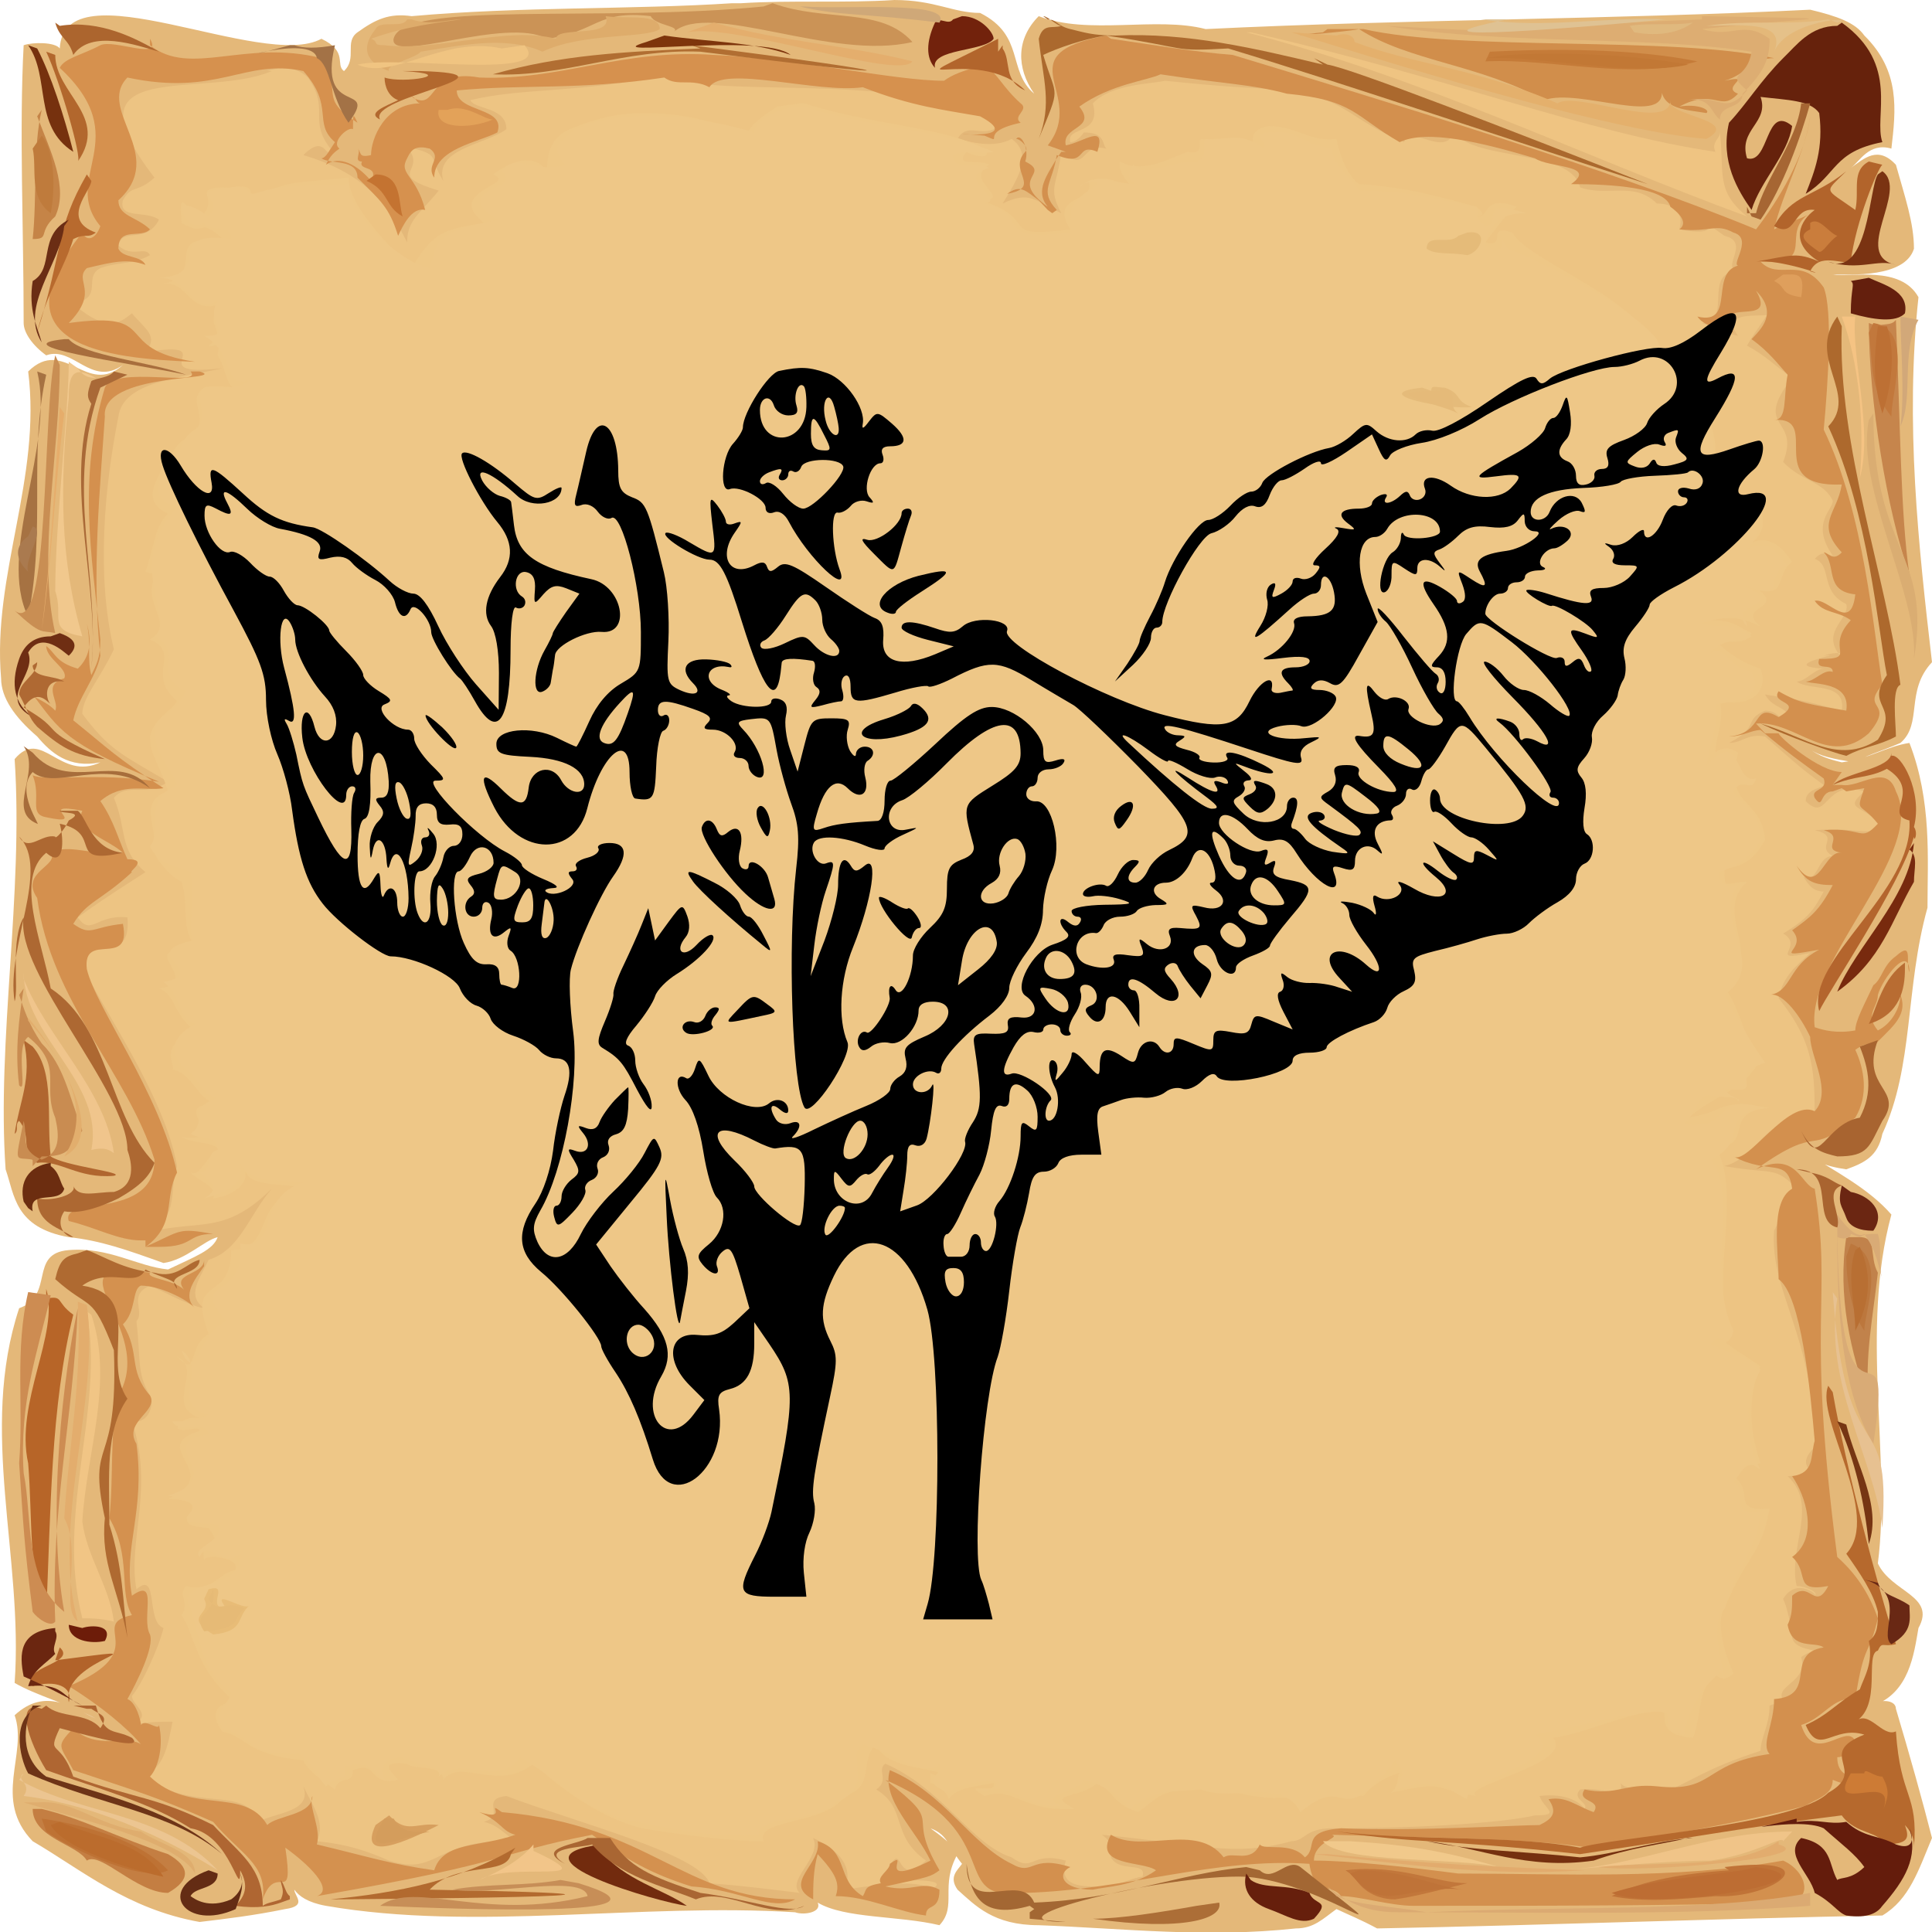 <?xml version="1.0" encoding="utf-8"?>
<svg width="600px" height="600" xmlns="http://www.w3.org/2000/svg">
  <g transform="matrix(2, 0, 0, 1.432, -225.407, 0.003)">
    <path d="M 227.762 0.7 C 235.468 0 243.875 0.7 251.58 0 C 257.885 0 260.687 2.802 264.891 2.802 C 271.896 7.705 269.094 15.411 273.297 20.315 C 270.495 14.711 270.495 8.406 273.997 3.502 C 281.703 7.705 292.211 3.502 299.917 6.304 C 330.741 4.203 363.666 4.203 393.789 2.101 C 397.992 3.502 400.794 4.903 402.195 7.705 C 407.799 15.411 407.099 23.818 406.398 32.224 C 402.896 30.823 401.495 35.026 400.094 36.427 C 402.195 34.326 404.297 31.524 407.099 35.727 C 408.5 42.732 409.901 48.336 409.901 53.941 C 408.5 60.245 400.094 59.545 397.291 59.545 C 400.094 60.245 407.799 57.443 410.602 64.449 C 408.5 91.769 410.602 118.39 412.703 143.609 C 408.5 149.914 411.302 156.919 407.799 161.122 C 404.297 163.224 402.195 163.924 400.794 165.326 C 397.291 164.625 395.19 163.924 393.789 162.523 C 395.19 163.924 396.591 164.625 398.692 165.326 C 402.896 164.625 405.698 161.823 409.2 161.122 C 412.703 173.732 412.003 186.342 412.003 196.85 C 408.5 214.363 409.901 231.176 404.997 245.887 C 404.297 250.791 402.195 252.192 399.393 253.593 C 395.89 252.892 393.789 251.491 392.388 249.39 C 397.992 254.293 402.896 257.796 406.398 263.4 C 401.495 288.619 406.398 315.94 404.297 339.058 C 406.398 345.363 413.404 346.063 410.602 353.069 C 409.901 358.673 409.2 367.079 403.596 369.881 C 404.297 368.48 407.099 368.48 407.099 370.582 C 409.2 380.389 411.302 390.897 412.703 398.603 C 410.602 405.609 409.2 411.913 404.997 415.416 C 378.377 416.117 353.158 417.518 326.537 418.218 C 323.735 416.117 322.334 415.416 320.233 414.015 C 318.131 416.117 316.73 418.218 313.928 418.218 C 299.917 420.32 287.308 418.218 273.997 417.518 C 266.992 417.518 264.19 413.314 261.388 409.812 C 259.987 407.01 261.388 405.609 262.088 404.208 C 259.987 400.705 259.987 397.903 257.185 396.502 C 258.586 397.903 260.687 400.004 261.388 402.106 C 258.586 409.111 261.388 413.314 258.586 417.518 C 252.281 415.416 243.875 416.117 239.671 412.614 C 240.372 414.716 237.57 415.416 236.169 414.716 C 212.35 412.614 186.431 418.919 163.313 413.314 C 160.511 412.614 159.11 411.213 158.409 409.812 C 158.409 411.213 160.511 413.314 157.008 414.015 C 152.105 415.416 147.901 416.117 143.698 416.817 C 132.49 414.015 125.484 405.609 117.778 399.304 C 111.474 390.197 117.078 380.389 114.976 371.983 C 119.88 365.678 124.083 370.582 127.586 372.684 C 122.682 369.181 118.479 367.78 114.976 364.978 C 116.377 337.657 109.372 310.336 115.677 283.716 C 121.281 280.914 117.078 271.807 123.383 271.106 C 129.688 270.406 133.891 274.609 138.794 275.309 C 142.998 272.507 145.8 271.106 146.5 268.304 C 144.399 269.005 141.597 273.208 138.094 273.908 C 132.49 271.106 128.286 269.005 123.383 268.304 C 114.976 266.202 114.976 259.197 113.575 253.593 C 112.174 225.571 116.377 194.047 114.976 164.625 C 119.18 157.62 121.982 169.529 128.286 165.326 C 123.383 166.727 120.581 163.224 118.479 159.721 C 114.976 155.518 112.875 151.315 112.875 147.112 C 111.474 124.695 119.18 103.679 117.078 80.561 C 122.682 72.855 126.185 86.165 131.789 79.16 C 126.885 84.064 124.083 74.957 119.88 77.058 C 117.778 74.957 116.377 72.155 116.377 70.053 C 116.377 49.737 115.677 28.021 116.377 9.807 C 117.778 9.107 121.281 9.107 121.982 10.508 C 122.682 -7.706 153.506 15.411 162.613 8.406 C 166.816 11.208 164.714 14.01 166.115 15.411 C 168.217 12.609 166.115 9.107 168.217 7.005 C 171.019 4.203 173.121 2.802 176.623 3.502 C 193.436 1.401 210.949 2.101 226.361 0.7" fill="rgb(228,184,121)"/>
    <path d="M 154.907 15.411 C 144.399 21.716 121.982 11.909 136.693 38.529 C 133.891 42.032 133.19 39.93 131.789 43.433 C 131.089 47.636 135.292 45.534 137.393 47.636 C 135.292 53.24 131.789 49.037 131.089 53.24 C 133.19 56.042 135.292 53.24 135.992 55.342 C 133.19 57.443 131.089 56.743 128.286 58.144 C 125.484 60.245 128.987 64.449 124.083 65.85 C 129.688 72.855 131.789 69.352 133.19 67.951 C 135.292 71.454 137.393 72.855 135.292 76.358 C 147.901 73.556 133.891 81.962 147.201 79.86 C 140.896 81.962 131.789 82.663 131.089 90.368 C 128.987 105.08 127.586 124.695 130.388 140.807 C 128.286 147.112 125.484 151.315 125.484 154.818 C 129.688 162.523 131.089 163.224 138.794 169.529 C 135.292 173.031 132.49 169.529 130.388 173.031 C 132.49 180.037 131.089 184.24 135.292 189.144 C 128.987 194.748 126.885 196.85 124.784 198.951 C 126.885 203.154 127.586 198.251 132.49 198.951 C 133.19 209.459 126.185 203.855 124.784 207.358 C 128.286 218.566 138.094 236.78 140.196 252.892 C 138.794 258.497 140.896 264.801 134.591 267.603 C 143.698 264.101 147.201 268.304 154.907 257.796 C 151.404 263.4 150.003 271.106 145.099 273.208 C 143.698 277.411 141.597 280.914 144.399 283.716 C 141.597 283.015 137.393 279.513 135.992 278.812 C 132.49 280.914 135.292 284.416 133.891 286.518 C 134.591 294.924 133.891 297.726 135.992 302.63 C 136.693 304.031 135.992 308.935 133.19 308.234 C 136.693 322.946 132.49 334.154 133.891 344.662 C 137.393 340.459 135.292 351.668 138.094 353.069 C 137.393 357.272 134.591 365.678 133.19 367.78 C 133.19 369.881 136.693 371.983 133.19 374.085 C 135.992 373.384 137.393 373.384 139.495 373.384 C 138.794 378.288 138.094 384.593 134.591 384.593 C 142.297 393.7 150.704 386.694 152.805 395.101 C 155.607 392.999 161.212 392.999 159.81 387.395 C 161.212 391.598 163.313 395.101 161.912 399.304 C 166.816 400.004 169.618 401.405 173.121 403.507 C 180.826 407.01 180.126 398.603 192.736 399.304 C 190.634 397.202 189.933 395.801 187.832 395.101 C 191.334 393.7 187.131 390.197 191.334 389.496 C 201.842 395.101 221.457 402.106 222.859 408.411 C 229.163 409.111 232.666 409.812 236.869 410.512 C 234.768 407.71 240.372 402.806 238.971 398.603 C 243.174 401.405 245.276 404.908 243.875 409.812 C 250.179 408.411 255.784 407.71 257.185 409.812 C 261.388 407.01 250.88 407.71 249.479 408.411 C 253.682 395.801 250.88 410.512 256.484 403.507 C 250.88 397.903 253.682 392.298 248.778 388.095 C 250.88 385.994 248.778 383.892 250.179 382.491 C 259.286 388.095 263.489 400.004 269.794 402.806 C 273.297 406.309 272.596 401.405 278.201 403.507 C 277.5 407.01 278.201 409.111 282.404 409.111 C 285.206 409.812 288.709 407.01 290.11 407.01 C 290.81 403.507 286.607 406.309 285.206 402.806 C 285.206 400.004 285.206 399.304 283.805 397.903 C 299.217 400.004 304.12 402.806 313.227 399.304 C 315.329 399.304 315.329 396.502 319.532 396.502 C 334.944 396.502 346.853 395.101 351.056 393.7 C 355.259 393.7 352.457 392.298 351.757 389.496 C 355.96 388.796 358.062 390.897 358.762 392.298 C 359.463 390.897 356.66 390.197 358.062 388.095 C 360.864 387.395 365.067 390.197 364.366 386.694 C 365.767 389.496 370.671 385.293 367.869 390.897 C 376.976 385.293 376.976 383.892 386.083 379.689 C 386.083 376.887 387.484 374.085 387.484 369.881 C 390.286 368.48 388.184 370.582 390.987 370.582 C 386.083 365.678 393.789 365.678 392.388 359.373 C 393.789 357.972 394.489 357.972 395.89 358.673 C 393.789 357.272 390.286 357.972 390.987 353.069 C 390.286 350.266 390.286 348.865 389.586 346.764 C 391.687 341.86 395.19 346.063 394.489 346.063 C 395.19 345.363 393.088 343.962 391.687 343.962 C 390.286 335.555 395.19 326.448 390.286 320.143 C 397.992 319.443 390.286 319.443 394.489 313.839 C 394.489 290.021 387.484 280.213 388.184 266.903 C 390.286 261.299 390.286 255.694 393.088 259.898 C 388.184 252.192 388.885 254.994 380.479 252.892 C 386.083 250.791 386.783 240.983 394.489 243.085 C 394.489 232.577 394.489 226.272 388.885 216.465 C 389.586 211.561 391.687 209.459 393.789 206.657 C 386.783 208.759 393.088 205.256 389.586 202.454 C 393.789 198.951 394.489 196.85 395.89 193.347 C 393.088 193.347 393.088 189.144 391.687 189.144 C 395.19 193.347 394.489 185.641 397.291 185.641 C 394.489 183.539 398.692 181.438 394.489 180.037 C 401.495 179.336 402.195 181.438 404.997 179.336 C 402.195 174.432 398.692 175.834 402.195 171.63 C 395.89 168.828 396.591 178.636 393.088 173.732 C 393.088 170.93 395.89 170.93 395.89 170.229 C 391.687 166.026 390.286 163.924 386.783 159.721 C 383.981 159.021 383.281 161.122 381.179 161.122 C 386.083 157.62 383.281 156.219 386.783 154.117 C 389.586 154.117 389.586 158.32 390.987 156.919 C 390.286 152.716 388.184 154.117 386.783 150.614 C 393.088 152.015 393.088 152.015 398.692 154.117 C 399.393 147.812 393.789 149.914 391.687 147.812 C 393.088 147.812 394.489 145.01 395.89 145.01 C 388.184 144.31 400.094 141.507 395.89 142.208 C 398.692 140.807 400.094 142.208 399.393 143.609 C 394.489 137.304 400.094 134.502 399.393 130.999 C 395.19 128.197 397.291 122.593 394.489 121.192 C 395.89 119.09 396.591 120.491 397.291 120.491 C 393.789 113.486 397.291 110.684 397.291 108.582 C 395.89 104.379 392.388 104.379 389.586 100.176 C 392.388 90.368 384.682 93.171 390.987 81.962 C 388.184 79.16 386.783 77.058 383.981 74.957 C 385.382 71.454 386.783 69.352 387.484 67.251 C 389.586 70.053 379.078 65.85 382.58 72.855 C 380.479 72.155 376.976 70.053 376.976 70.053 C 381.88 70.053 376.976 58.844 382.58 58.844 C 379.778 58.144 384.682 52.54 380.479 51.139 C 375.575 46.235 381.179 51.839 373.473 49.737 C 374.174 46.235 372.773 44.133 369.971 44.133 C 366.468 39.229 362.265 42.732 358.062 40.631 C 356.66 32.224 341.949 35.026 338.447 28.721 C 337.046 34.326 331.441 26.62 330.741 30.823 C 322.334 25.919 322.334 22.417 313.928 19.615 C 305.521 18.914 303.42 18.914 293.612 17.513 C 291.511 18.213 285.206 18.213 282.404 22.417 C 283.805 29.422 278.201 27.32 278.901 30.823 C 279.602 30.823 280.302 30.123 281.003 28.721 C 284.505 28.721 283.805 31.524 284.505 32.224 C 280.302 30.823 281.703 37.828 277.5 32.925 C 276.8 40.631 275.399 40.631 277.5 46.235 C 273.297 43.433 272.596 41.331 268.393 44.133 C 270.495 39.229 273.297 33.625 269.794 30.123 C 266.992 32.224 263.489 30.823 261.388 30.123 C 262.789 26.62 264.891 29.422 266.992 28.021 C 267.693 26.62 266.292 26.62 265.591 25.219 C 250.88 15.411 221.457 21.716 216.554 16.112 C 202.543 20.315 194.137 18.914 185.73 21.716 C 186.431 23.818 191.334 23.117 191.334 28.021 C 187.832 31.524 180.126 32.224 181.527 39.229 C 178.725 32.925 182.228 33.625 172.42 30.823 C 175.222 28.721 175.923 31.524 178.725 30.123 C 176.623 30.123 175.222 27.32 173.821 29.422 C 181.527 37.128 171.019 37.128 180.826 41.331 C 178.024 46.235 175.923 47.636 175.923 52.54 C 172.42 42.732 168.217 37.128 159.81 33.625 C 163.313 28.721 163.313 35.026 164.014 32.224 C 160.511 25.919 164.014 23.818 160.511 16.812 C 158.409 14.01 155.607 14.711 154.206 15.411" fill="rgb(237,196,131)"/>
    <path d="M 235.468 23.117 M 235.468 21.716 M 236.869 22.417 L 237.57 22.417 C 248.778 27.32 258.586 27.32 265.591 32.224 C 266.992 35.026 263.489 33.625 262.789 32.925 C 260.687 36.427 264.891 34.326 266.292 35.727 C 262.088 39.229 270.495 43.433 264.891 43.433 C 274.698 47.636 266.992 51.839 278.901 49.737 C 275.399 42.032 283.104 44.133 281.703 39.229 C 285.907 37.128 288.709 42.032 291.511 43.433 C 290.81 43.433 285.907 38.529 286.607 35.026 C 290.11 37.828 294.313 34.326 297.115 32.925 C 299.917 33.625 298.516 30.823 299.217 30.123 C 301.318 30.823 306.222 28.021 307.623 32.925 C 306.923 30.123 306.923 28.021 309.725 27.32 C 313.928 27.32 316.029 30.823 320.233 30.123 C 320.933 35.026 322.334 38.529 323.735 39.93 C 331.441 40.631 336.345 42.732 341.949 44.834 C 341.949 44.834 344.051 46.935 341.949 46.935 C 344.051 47.636 342.65 42.032 348.254 44.834 C 345.452 48.336 346.853 46.235 343.35 52.54 C 346.853 53.941 343.35 48.336 347.554 50.438 C 349.655 56.042 365.067 63.748 368.57 72.855 C 372.773 79.86 375.575 81.261 369.971 86.866 C 373.473 84.064 374.174 90.368 375.575 87.566 C 379.778 90.368 379.778 102.978 377.676 98.775 C 377.676 102.278 380.479 100.876 381.88 100.876 C 379.078 101.577 379.078 109.983 381.88 109.983 C 381.179 110.684 379.778 111.384 378.377 110.684 C 379.078 112.786 381.88 112.085 381.88 114.887 C 381.88 112.085 384.682 112.786 383.281 110.684 L 383.981 109.983 L 384.682 109.283 L 386.083 109.283 C 386.083 111.384 387.484 114.887 384.682 117.689 C 388.184 115.588 390.286 120.491 390.987 121.892 C 388.184 124.695 390.286 130.999 384.682 126.796 C 390.987 132.4 381.88 130.999 386.083 135.903 C 383.281 133.802 381.179 133.802 378.377 134.502 C 381.88 134.502 382.58 135.903 384.682 137.304 C 383.981 140.106 381.179 138.705 379.778 139.406 C 379.078 139.406 382.58 143.609 386.083 145.01 C 387.484 150.614 383.981 153.416 379.778 152.015 C 380.479 156.919 379.078 159.721 379.078 163.224 C 379.078 163.224 380.479 161.122 382.58 163.224 C 380.479 175.834 386.083 172.331 386.783 182.138 C 385.382 185.641 383.981 187.743 380.479 188.443 C 380.479 193.347 380.479 191.245 383.981 191.245 C 378.377 198.251 387.484 208.058 379.778 213.662 C 382.58 215.764 383.281 225.571 386.083 229.775 C 383.281 236.78 379.778 236.78 374.874 242.384 C 381.179 240.983 379.078 238.181 387.484 240.283 C 379.778 240.983 385.382 248.689 379.078 248.689 C 383.281 258.497 378.377 276.71 381.179 287.218 C 382.58 291.422 379.078 292.823 379.078 289.32 C 381.179 292.122 383.981 294.224 386.083 296.325 C 383.281 305.432 385.382 314.539 386.083 317.341 C 383.281 318.042 384.682 317.341 381.88 320.143 C 385.382 323.646 381.179 327.849 387.484 327.149 C 386.083 337.657 383.981 336.956 380.479 348.865 C 379.078 351.668 380.479 358.673 381.88 362.876 C 380.479 364.978 379.078 363.577 379.078 362.876 C 376.275 366.379 376.976 371.983 375.575 376.887 C 369.27 376.186 372.072 371.282 370.671 370.582 C 362.965 372.684 358.062 376.186 353.858 376.887 C 357.361 382.491 339.147 387.395 341.949 389.496 C 334.944 388.095 337.746 385.994 328.639 388.796 C 330.741 386.694 328.639 383.892 331.441 383.892 C 327.238 385.293 325.136 388.095 324.436 389.496 C 314.628 388.796 310.425 392.298 299.917 386.694 C 291.511 389.496 293.612 388.796 289.409 392.999 C 285.206 390.897 285.907 388.796 283.104 386.694 C 280.302 390.197 274.698 388.796 279.602 392.298 C 271.195 392.999 270.495 387.395 265.591 389.496 C 261.388 385.994 267.693 389.496 266.992 386.694 C 264.891 387.395 261.388 387.395 259.987 390.197 C 259.987 388.796 257.885 386.694 257.185 386.694 L 257.185 385.994 L 257.185 384.593 L 258.586 385.293 L 259.286 386.694 C 259.987 386.694 260.687 385.293 262.088 385.994 C 262.789 383.892 263.489 383.192 261.388 381.79 C 263.489 382.491 261.388 383.892 259.286 385.994 C 261.388 383.192 250.179 384.593 248.778 378.288 C 245.976 381.79 248.778 387.395 243.875 389.496 C 241.072 395.801 229.864 394.4 231.265 399.304 C 225.661 399.304 218.655 397.903 212.35 396.502 C 204.645 393.7 198.34 385.994 195.538 382.491 C 189.933 388.796 184.329 381.09 181.527 385.994 C 181.527 382.491 176.623 383.892 175.923 382.491 C 171.019 381.79 173.821 384.593 174.522 385.994 C 169.618 387.395 171.72 381.79 167.516 383.892 C 167.516 387.395 165.415 384.593 164.714 388.095 C 161.912 385.293 160.511 383.892 159.81 381.79 C 150.704 380.389 151.404 376.887 147.201 375.486 C 145.099 371.282 146.5 369.181 149.302 369.181 C 142.998 362.176 142.998 354.47 140.896 350.266 C 142.297 347.464 140.196 346.063 141.597 343.962 C 145.8 345.363 146.5 341.16 149.302 340.459 C 150.003 337.657 144.399 336.956 144.399 338.357 C 143.698 332.053 147.901 336.956 145.099 331.352 C 136.693 330.652 147.901 325.748 138.794 325.047 C 147.901 319.443 135.292 313.839 143.698 310.336 C 143.698 308.935 140.896 311.037 140.196 309.635 C 141.597 306.833 142.998 307.534 143.698 307.534 C 138.094 304.732 144.399 297.026 140.196 294.224 C 143.698 299.127 141.597 292.122 145.099 289.32 C 141.597 276.01 148.602 283.015 148.602 271.106 C 155.607 271.106 151.404 259.197 160.511 257.796 C 157.008 256.395 151.404 257.796 150.704 253.593 C 151.404 256.395 149.302 259.197 145.8 259.898 C 146.5 257.095 143.698 256.395 142.297 254.293 C 144.399 255.694 145.099 246.587 148.602 251.491 C 145.8 246.587 143.698 248.689 140.896 246.587 C 149.302 247.989 138.094 238.882 146.5 239.582 C 142.998 238.181 142.998 233.277 139.495 231.876 C 140.196 231.876 136.693 225.571 143.698 224.17 C 139.495 220.668 140.196 215.764 137.393 214.363 C 145.099 212.962 131.789 203.855 144.399 206.657 C 140.196 203.154 142.297 196.85 140.896 191.245 C 138.794 189.844 136.693 185.641 136.693 184.94 C 137.393 180.037 133.891 173.732 138.794 171.63 C 137.393 165.326 135.992 163.924 135.992 159.721 C 136.693 155.518 139.495 154.117 140.196 152.015 C 135.292 146.411 140.896 141.507 135.992 138.705 C 140.896 134.502 131.789 128.898 139.495 121.192 C 138.094 121.892 137.393 125.395 135.292 123.994 C 136.693 118.39 136.693 114.187 138.794 111.384 C 133.19 107.882 139.495 100.876 137.393 100.876 C 140.196 98.775 139.495 95.272 142.998 94.572 C 145.099 89.668 141.597 86.866 144.399 84.064 C 145.8 83.363 148.602 84.064 150.003 84.064 C 147.901 85.465 147.901 79.86 146.5 77.058 C 146.5 71.454 152.105 77.759 150.704 74.957 C 147.901 72.855 145.8 75.657 145.099 74.957 C 148.602 71.454 143.698 70.753 147.201 65.85 C 141.597 68.652 142.297 60.245 137.393 61.647 C 145.8 60.245 136.693 49.737 147.901 52.54 C 142.998 46.235 145.099 51.839 140.896 48.336 C 140.196 38.529 142.297 48.336 144.399 46.235 C 146.5 42.732 142.297 40.631 147.901 40.631 C 147.901 41.331 152.805 38.529 151.404 43.433 C 157.709 39.229 156.308 39.93 166.816 38.529 C 166.816 45.534 175.222 56.042 176.623 58.144 C 180.126 49.737 182.228 49.737 187.832 48.336 C 181.527 41.331 193.436 39.93 189.233 37.828 C 192.035 35.026 195.538 32.925 197.639 37.128 C 197.639 31.524 199.04 29.422 201.142 28.021 C 206.046 25.219 209.548 24.518 212.35 24.518 C 220.757 24.518 224.96 27.32 228.463 29.422 C 229.864 25.919 231.965 24.518 233.367 23.117" fill="rgb(238,199,134)"/>
    <path d="M 236.169 23.117 C 233.367 23.818 229.864 25.919 229.864 28.721 C 221.457 25.219 210.249 23.117 201.842 28.021 C 200.441 30.823 197.639 30.823 200.441 35.727 C 196.238 37.828 192.736 32.925 190.634 37.128 C 194.137 41.331 182.228 40.631 189.933 47.636 C 181.527 50.438 180.826 50.438 179.425 58.144 C 174.522 56.743 166.816 46.235 166.816 39.93 C 157.008 40.631 157.008 39.93 152.105 42.032 C 150.704 42.032 151.404 39.93 148.602 40.631 C 140.896 42.032 147.901 42.032 145.099 46.935 C 138.094 39.93 141.597 51.139 144.399 48.336 C 145.099 50.438 148.602 48.336 148.602 51.839 C 137.393 49.737 146.5 60.245 136.693 60.245 C 142.297 59.545 142.297 68.652 146.5 65.149 C 144.399 70.053 149.302 72.855 144.399 72.855 C 149.302 76.358 147.201 85.465 152.105 81.962 C 148.602 85.465 146.5 83.363 144.399 84.064 C 142.297 86.866 145.8 89.668 142.998 93.171 C 140.196 95.272 141.597 99.475 137.393 99.475 C 140.196 101.577 133.891 107.181 140.196 109.983 C 131.789 122.593 140.196 134.502 136.693 138.005 C 141.597 141.507 135.992 146.411 141.597 149.914 C 140.196 154.117 137.393 155.518 136.693 157.62 C 136.693 163.924 138.794 165.326 140.196 170.229 C 134.591 173.732 138.094 180.037 135.992 183.539 C 137.393 187.743 140.196 187.743 142.297 189.144 C 142.998 195.448 141.597 203.855 142.998 203.855 C 133.19 206.657 145.8 210.86 138.094 212.962 C 140.896 215.764 140.196 220.668 142.998 222.069 C 137.393 226.272 140.896 230.475 140.896 231.176 C 143.698 233.277 143.698 237.481 146.5 238.181 C 141.597 240.283 145.099 243.085 142.297 245.887 C 143.698 247.288 146.5 245.887 146.5 249.39 C 144.399 250.09 145.8 254.293 143.698 254.293 C 145.099 255.694 147.201 257.796 144.399 259.898 C 147.901 258.497 150.704 257.095 150.003 252.192 C 151.404 257.095 157.008 255.694 159.81 256.395 C 152.105 259.898 156.308 271.106 150.003 269.705 C 150.704 283.015 141.597 276.71 147.901 286.518 C 143.698 288.619 142.998 300.529 140.896 292.823 C 145.099 297.026 138.794 304.732 145.099 306.833 C 142.998 308.234 141.597 308.234 139.495 308.234 C 140.196 311.037 144.399 307.534 145.099 311.037 C 135.992 313.138 148.602 320.143 138.794 324.347 C 148.602 327.149 135.292 329.951 146.5 330.652 C 147.901 334.154 142.297 335.555 143.698 337.657 C 145.099 333.454 147.201 340.459 150.003 336.956 C 150.003 346.063 139.495 341.86 142.297 348.865 C 143.698 354.47 143.698 362.176 148.602 367.079 C 147.901 370.582 145.8 370.582 147.201 374.785 C 153.506 377.587 150.003 380.389 159.11 380.389 C 161.212 382.491 161.912 385.293 163.313 387.395 C 165.415 384.593 166.816 386.694 166.115 383.192 C 171.019 381.09 171.019 385.994 172.42 385.994 C 171.72 384.593 171.72 381.09 175.222 381.09 C 175.923 382.491 181.527 382.491 180.826 385.293 C 184.329 380.389 189.933 388.095 193.436 381.09 C 199.04 385.293 203.944 393.7 211.65 395.101 C 218.655 397.202 224.96 398.603 230.564 397.903 C 229.864 393.7 240.372 395.101 242.473 390.897 C 248.778 387.395 243.875 381.09 246.677 378.288 C 250.88 379.689 256.484 385.994 258.586 382.491 C 259.286 385.293 255.083 385.994 259.987 388.796 C 261.388 386.694 264.891 386.694 266.992 385.994 C 268.393 388.095 265.591 388.796 264.19 388.095 C 271.195 386.694 271.195 392.298 277.5 391.598 C 273.297 389.496 281.003 388.095 281.003 385.994 C 285.206 387.395 287.308 390.897 288.008 392.298 C 292.912 388.095 292.211 388.796 299.217 388.095 C 304.12 390.897 311.826 385.293 314.628 392.999 C 322.334 383.892 320.233 397.903 329.34 381.79 C 331.441 385.293 330.04 384.593 329.34 388.095 C 337.046 385.293 336.345 387.395 340.548 390.197 C 339.848 385.994 356.66 381.79 351.056 376.186 C 356.66 374.785 363.666 371.983 369.27 371.282 C 374.174 370.582 369.27 375.486 374.174 376.186 C 374.874 370.582 376.976 366.379 379.078 363.577 C 380.479 361.475 379.778 363.577 380.479 364.277 C 379.778 358.673 378.377 351.668 380.479 348.865 C 383.281 336.956 385.382 336.956 386.083 327.849 C 380.479 328.55 384.682 323.646 381.88 321.545 C 383.981 317.341 383.981 316.641 386.083 318.742 C 384.682 315.24 382.58 306.133 386.083 297.026 C 383.981 293.523 380.479 293.523 378.377 291.422 C 379.778 288.619 381.179 292.823 381.88 288.619 C 377.676 276.71 382.58 258.497 378.377 251.491 C 384.682 247.288 379.078 241.684 386.783 240.283 C 377.676 236.78 382.58 245.186 374.174 243.785 C 376.275 240.983 375.575 239.582 377.676 237.481 C 379.778 238.181 382.58 237.481 382.58 238.882 C 383.281 238.181 381.179 238.181 380.479 236.079 C 387.484 237.481 380.479 233.277 386.783 230.475 C 383.281 223.47 381.179 217.165 380.479 215.764 C 387.484 208.759 378.377 199.652 382.58 191.946 C 381.179 192.646 379.078 191.245 379.778 189.144 C 383.281 187.042 384.682 185.641 386.083 182.138 C 386.083 175.133 383.281 175.133 381.88 171.63 C 383.281 168.128 384.682 172.331 385.382 168.828 C 381.88 170.229 383.281 157.62 377.676 166.026 C 378.377 159.721 379.778 156.919 379.078 152.716 C 382.58 152.015 386.783 151.315 384.682 145.711 C 380.479 144.31 381.179 140.106 378.377 141.507 C 380.479 138.005 383.281 139.406 384.682 138.005 C 381.88 134.502 380.479 136.604 376.976 135.203 C 379.778 133.802 383.981 132.4 383.981 135.903 C 380.479 130.299 390.987 131.7 383.281 126.796 C 390.987 130.999 386.083 124.695 390.286 122.593 L 391.687 124.695 L 390.286 122.593 C 388.885 121.192 388.184 116.288 383.981 119.09 C 386.783 115.588 385.382 109.983 385.382 109.983 C 384.682 111.384 383.981 112.786 382.58 114.187 C 380.479 114.187 381.179 112.786 379.078 112.786 C 384.682 113.486 374.174 102.978 381.88 102.278 C 379.078 103.679 376.976 100.176 376.976 98.775 C 379.778 102.978 379.078 90.368 375.575 89.668 C 373.473 89.668 373.473 85.465 370.671 88.967 C 374.874 81.261 372.072 80.561 369.971 73.556 C 365.067 65.149 349.655 55.342 346.853 53.941 C 344.751 49.037 347.554 56.743 343.35 53.24 C 344.051 46.235 348.254 46.235 349.655 46.235 C 341.949 42.732 346.152 48.336 343.35 49.037 C 341.249 46.935 342.65 46.235 341.949 44.834 C 336.345 43.433 331.441 41.331 323.735 41.331 C 323.035 39.229 319.532 35.727 319.532 32.224 C 315.329 31.524 313.928 28.021 310.425 28.721 C 306.222 28.721 309.725 30.823 309.024 32.224 C 304.821 28.021 303.42 30.823 299.917 30.123 C 299.217 31.524 300.618 35.026 297.816 35.026 C 295.013 35.026 290.11 38.529 288.709 35.727 C 288.008 37.128 287.308 39.229 289.409 39.93 C 285.206 39.93 283.104 37.128 280.302 40.631 C 281.003 39.229 283.104 39.229 283.104 39.93 C 278.901 44.133 278.901 44.133 278.901 50.438 C 266.292 52.54 273.297 46.935 265.591 44.133 C 269.094 43.433 260.687 38.529 266.292 36.427 C 264.19 35.026 260.687 37.128 260.687 33.625 C 263.489 32.224 264.891 33.625 266.992 32.925 C 258.586 28.021 248.778 28.021 237.57 23.117" fill="rgb(238,199,135)"/>
    <path d="M 284.505 7.705 C 268.393 11.909 281.703 20.315 275.399 31.524 L 278.201 32.925 L 277.5 32.925 L 276.8 34.326 C 275.399 37.828 273.297 41.331 275.399 44.834 C 269.094 38.529 276.099 37.828 271.896 35.026 C 272.596 32.224 271.195 28.721 270.495 30.123 C 271.195 30.123 272.596 32.224 271.896 32.925 C 269.094 37.128 274.698 40.631 269.094 42.032 C 271.195 39.93 271.896 41.331 273.997 43.433 L 275.399 45.534 L 276.099 46.235 L 276.8 45.534 C 273.997 41.331 276.099 39.93 276.8 33.625 C 281.703 36.427 279.602 30.823 283.104 32.925 C 284.505 26.62 281.003 30.823 278.201 31.524 C 277.5 27.32 283.104 28.021 280.302 23.117 C 285.206 18.213 290.81 17.513 292.912 16.112 C 302.719 18.213 306.923 18.213 312.527 20.315 C 323.035 21.716 323.035 25.219 330.04 30.823 C 334.243 28.021 342.65 30.823 351.056 34.326 C 353.158 36.427 360.864 35.727 356.66 39.93 C 362.965 39.93 371.372 40.631 372.072 44.834 C 373.473 46.235 374.874 48.336 373.473 49.737 C 378.377 50.438 379.078 48.336 381.88 50.438 C 385.382 51.839 380.479 58.844 383.281 57.443 C 377.676 58.144 382.58 70.753 376.275 68.652 C 377.676 71.454 380.479 70.753 381.88 72.155 C 378.377 63.748 388.885 71.454 385.382 63.048 C 388.885 67.951 386.083 71.454 384.682 73.556 C 387.484 76.358 388.885 79.16 390.286 81.261 C 389.586 86.165 390.286 91.069 388.184 91.069 C 395.89 90.368 386.083 105.78 398.692 105.08 C 397.992 111.384 394.489 113.486 398.692 119.791 C 397.291 121.892 396.591 119.791 395.89 119.791 C 397.992 122.593 395.89 128.197 400.794 128.898 C 400.094 137.304 396.591 129.598 394.489 130.299 C 395.89 133.101 397.992 132.4 400.094 134.502 C 395.89 140.807 401.495 142.908 395.19 142.908 C 394.489 145.711 397.291 143.609 397.291 145.711 C 395.89 145.01 394.489 147.812 393.088 147.812 C 394.489 148.513 400.094 147.812 399.393 154.117 C 393.789 152.716 392.388 152.716 388.885 149.914 C 387.484 152.716 393.088 152.015 388.885 155.518 C 384.682 152.015 386.783 159.021 381.179 159.721 C 383.281 159.721 384.682 158.32 386.083 158.32 C 390.286 163.224 392.388 165.326 395.89 168.828 C 396.591 171.63 393.789 170.93 394.489 173.031 C 395.89 175.834 395.19 171.63 397.291 171.63 L 398.692 170.93 L 399.393 171.63 L 402.195 170.93 C 400.794 176.534 401.495 173.732 404.297 178.636 C 401.495 182.839 402.195 179.336 395.89 180.037 C 399.393 181.438 395.19 184.24 398.692 184.94 C 395.89 184.24 395.19 194.748 391.687 187.743 C 393.088 191.245 394.489 191.946 397.291 191.946 C 395.19 197.55 393.789 198.951 390.987 201.753 C 393.789 205.956 386.783 208.058 395.19 205.956 C 390.286 209.459 390.987 215.063 387.484 215.764 C 389.586 215.063 392.388 220.668 393.789 224.871 C 393.789 229.074 397.291 236.78 394.489 240.983 C 390.286 238.181 383.981 252.892 381.88 250.791 C 387.484 254.994 390.286 250.791 390.987 257.796 C 387.484 260.598 388.885 271.807 388.885 277.411 C 392.388 280.914 393.789 301.229 394.489 312.438 C 393.789 315.94 394.489 319.443 390.987 320.143 C 393.088 324.347 395.19 333.454 390.987 337.657 C 393.789 341.16 390.987 345.363 396.591 343.962 C 394.489 349.566 393.789 342.561 390.987 346.063 C 390.987 348.865 390.987 350.266 390.286 352.368 C 390.987 357.972 394.489 355.871 395.89 357.272 C 389.586 358.673 395.19 367.78 388.184 368.48 C 388.184 374.085 386.083 378.288 387.484 380.389 C 376.976 382.491 379.078 388.796 369.971 387.395 C 365.067 386.694 363.666 389.496 358.762 388.095 C 357.361 390.897 361.564 390.197 360.163 392.999 C 357.361 391.598 355.96 389.496 353.158 390.197 C 354.559 392.999 353.858 394.4 351.757 395.801 C 348.254 395.801 332.142 397.202 320.933 396.502 C 314.628 397.202 317.431 400.705 315.329 402.806 C 313.227 399.304 309.024 401.405 308.324 400.004 C 306.923 404.208 304.12 401.405 302.719 402.806 C 298.516 395.101 290.11 402.106 285.206 397.903 C 282.404 404.908 290.11 403.507 292.211 405.609 C 288.709 409.111 284.505 409.111 282.404 409.812 C 277.5 409.812 276.8 406.309 278.901 404.908 C 272.596 402.106 273.297 407.01 269.794 404.208 C 263.489 400.004 259.286 388.796 250.88 383.892 C 249.479 390.197 255.083 397.202 257.185 403.507 C 248.078 409.812 254.383 400.705 250.88 404.208 C 250.88 405.609 248.778 407.01 249.479 408.411 C 246.677 409.111 247.377 409.812 246.677 411.213 C 242.473 407.71 244.575 401.405 239.671 399.304 C 240.372 404.208 234.067 408.411 238.971 411.913 C 238.971 409.111 238.971 405.609 239.671 402.106 C 242.473 406.309 243.174 408.411 242.473 411.213 C 247.377 411.213 252.281 414.716 256.484 415.416 C 256.484 412.614 258.586 414.716 258.586 409.812 C 255.784 407.71 254.383 410.512 250.179 409.111 C 257.185 407.01 257.185 407.01 258.586 405.609 C 252.981 392.298 259.987 396.502 250.179 385.994 C 269.794 397.903 259.286 412.614 271.896 410.512 C 288.008 409.812 301.318 402.806 316.029 404.208 C 316.73 411.213 319.532 408.411 320.933 411.213 C 323.735 411.213 328.639 413.314 332.142 413.314 C 353.158 413.314 371.372 413.314 390.286 412.614 C 394.489 411.913 393.088 405.609 389.586 403.507 C 372.773 407.71 354.559 406.309 339.147 406.309 C 331.441 404.908 322.334 403.507 316.73 403.507 C 316.73 399.304 320.933 398.603 319.532 397.903 C 335.644 398.603 349.655 398.603 359.463 400.705 C 366.468 399.304 383.981 395.101 393.088 391.598 C 394.489 390.197 397.291 389.496 397.291 385.994 C 402.195 388.796 404.997 387.395 404.297 392.298 C 405.698 382.491 397.992 388.796 397.992 381.09 C 400.094 381.09 399.393 377.587 400.794 377.587 C 399.393 373.384 394.489 383.192 392.388 374.085 C 395.89 372.684 397.291 367.78 400.794 368.48 C 402.195 355.871 402.896 359.373 404.297 350.967 C 402.896 345.363 400.794 341.16 397.992 337.657 C 393.088 285.117 397.291 282.315 394.489 257.796 C 392.388 257.095 391.687 249.39 385.382 253.593 C 395.89 243.085 393.088 251.491 400.794 242.384 C 402.896 237.481 402.195 231.876 400.794 227.673 C 402.896 225.571 402.896 226.973 403.596 226.973 C 405.698 223.47 409.2 220.668 407.799 215.764 C 407.799 218.566 406.398 222.069 404.297 223.47 C 402.195 219.967 404.297 218.566 404.297 215.764 C 404.997 212.261 409.2 204.555 409.2 210.86 C 408.5 208.759 409.901 203.855 407.099 207.358 C 404.997 209.459 404.997 212.261 403.596 213.662 C 402.195 217.866 400.794 221.368 400.794 223.47 C 397.992 224.17 395.89 223.47 394.489 222.769 C 393.088 208.058 412.003 184.94 407.099 171.63 C 405.698 165.326 401.495 170.93 398.692 170.229 L 397.291 170.229 L 398.692 167.427 C 395.19 167.427 388.885 159.721 388.885 159.021 L 386.783 159.021 L 385.382 156.919 C 391.687 156.219 396.591 166.727 402.896 159.021 C 407.099 152.015 401.495 154.117 404.997 148.513 C 403.596 136.604 402.195 111.384 395.89 93.171 C 396.591 82.663 397.291 67.251 395.89 62.347 C 392.388 55.342 388.885 60.946 386.083 56.743 C 395.19 57.443 388.885 50.438 393.789 46.235 C 392.388 47.636 390.987 47.636 388.184 49.737 C 389.586 41.331 393.088 32.925 393.789 25.219 C 393.088 33.625 388.885 43.433 385.382 49.737 C 362.265 36.427 327.238 21.716 304.12 11.909 C 297.816 11.208 292.211 9.807 285.206 8.406" fill="rgb(211,144,78)"/>
    <path d="M 135.992 8.406 C 138.094 13.31 130.388 8.406 128.286 9.807 C 125.484 11.909 122.682 12.609 121.982 14.711 C 133.891 30.123 121.982 38.529 128.286 49.037 C 127.586 51.839 126.185 52.54 125.484 50.438 C 111.474 74.957 128.987 77.759 142.998 78.459 C 129.688 75.657 138.094 67.251 123.383 70.053 C 128.286 63.048 124.083 60.946 126.185 58.144 C 130.388 56.743 132.49 56.042 135.292 57.443 C 134.591 55.342 131.789 56.042 131.089 53.941 C 131.089 49.037 134.591 51.839 135.992 49.737 C 133.891 46.935 131.089 46.935 131.089 43.433 C 138.794 33.625 127.586 23.818 132.49 16.812 C 146.5 21.016 150.704 12.609 159.81 15.411 C 164.714 23.117 161.212 26.62 164.714 30.823 C 164.014 32.224 163.313 34.326 162.613 34.326 C 164.014 35.727 168.217 34.326 168.217 38.529 C 171.72 43.433 173.121 44.834 174.522 51.139 C 175.222 49.037 176.623 44.834 178.725 45.534 C 177.324 37.828 174.522 37.828 175.923 34.326 C 176.623 32.224 177.324 31.524 179.425 32.224 C 181.527 34.326 178.725 35.727 180.126 38.529 C 180.126 32.224 187.131 30.823 189.933 28.721 C 191.334 23.117 183.629 24.518 183.629 19.615 C 194.137 18.213 202.543 19.615 215.853 16.812 C 217.955 18.914 220.056 16.812 222.859 18.914 C 224.96 14.01 239.671 20.315 246.677 18.914 C 254.383 23.117 259.286 23.818 264.891 25.219 C 273.297 31.524 255.083 28.021 265.591 29.422 C 269.094 31.524 264.19 28.721 271.195 26.62 C 269.794 25.219 272.596 23.818 271.195 22.417 C 268.393 18.914 267.693 16.112 265.591 14.01 C 262.088 15.411 260.687 16.112 259.286 17.513 C 251.58 17.513 236.169 12.609 223.559 11.909 C 209.548 10.508 199.741 17.513 187.131 16.812 C 178.725 14.711 180.826 24.518 176.623 21.016 C 177.324 21.016 177.324 22.417 178.024 22.417 C 172.42 22.417 170.318 30.123 170.318 33.625 C 168.217 34.326 168.917 32.925 168.217 32.224 C 168.917 32.925 167.516 35.026 168.917 35.026 C 168.217 37.128 171.72 35.727 170.318 39.229 C 168.217 35.727 165.415 33.625 163.313 35.727 C 164.014 33.625 164.714 32.925 165.415 32.224 C 164.014 30.823 166.816 27.32 167.516 28.021 C 167.516 24.518 167.516 24.518 168.217 26.62 C 161.912 21.016 166.115 20.315 162.613 12.609 C 150.704 8.406 142.297 16.812 135.992 9.807" fill="rgb(214,145,78)"/>
    <path d="M 144.399 273.208 C 144.399 276.71 138.794 276.01 141.597 280.213 C 140.196 277.411 135.292 277.411 135.992 276.01 C 119.18 272.507 137.393 287.919 131.089 302.63 C 129.688 310.336 130.388 320.143 129.688 329.25 C 133.19 337.657 131.089 345.363 133.19 350.266 C 126.185 352.368 136.693 357.972 123.383 365.678 C 128.286 369.881 132.49 374.785 134.591 378.288 C 132.49 376.186 127.586 379.689 124.083 374.785 C 121.281 378.988 121.982 378.288 124.083 383.892 C 134.591 388.796 136.693 389.496 145.8 395.101 C 150.003 402.106 154.206 404.208 153.506 411.913 C 155.607 403.507 158.409 414.015 157.008 400.705 C 160.511 404.208 164.714 409.812 161.912 411.213 C 193.436 403.507 189.233 402.106 204.645 397.903 C 210.249 403.507 213.752 406.309 220.056 409.111 C 227.762 409.812 232.666 414.716 236.169 411.913 C 218.655 411.913 213.752 395.801 190.634 392.999 C 187.832 390.197 192.035 395.101 187.131 392.999 C 190.634 395.101 190.634 397.202 192.736 397.903 C 187.131 400.705 181.527 399.304 180.126 405.609 C 173.121 404.208 170.318 402.806 161.912 400.004 C 162.613 396.502 160.511 391.598 161.212 389.496 C 161.212 393.7 155.607 393.7 154.206 395.801 C 150.704 387.395 142.297 393.7 135.992 385.293 C 137.393 383.192 138.094 378.288 137.393 374.085 C 137.393 375.486 135.292 372.684 134.591 374.085 C 134.591 373.384 133.891 369.181 132.49 368.48 C 133.891 364.978 136.693 357.272 135.992 354.47 C 134.591 350.967 137.393 341.86 133.19 346.063 C 131.789 335.555 135.292 327.849 133.891 313.138 C 131.789 308.234 137.393 306.133 135.992 302.63 C 132.49 297.026 134.591 293.523 131.789 287.218 C 133.891 284.416 133.19 279.513 134.591 278.812 C 137.393 278.812 141.597 281.614 142.998 283.716 C 140.896 280.914 142.998 277.411 144.399 274.609" fill="rgb(212,145,79)"/>
    <path d="M 142.297 80.561 C 144.399 84.064 130.388 79.16 128.987 84.064 C 124.784 103.679 126.885 119.791 128.286 138.705 C 128.286 142.908 127.586 144.31 126.885 146.411 C 126.185 142.908 126.885 139.406 126.185 135.203 C 126.885 138.705 126.885 142.208 124.784 145.01 C 121.281 143.609 121.281 141.507 119.88 140.106 C 119.88 142.908 123.383 145.01 122.682 147.112 C 119.18 148.513 121.982 152.015 121.281 154.117 C 119.88 152.015 117.778 151.315 117.778 150.614 C 121.982 158.32 122.682 161.122 137.393 169.529 C 127.586 167.427 119.88 169.529 117.778 168.128 C 119.18 173.031 117.078 176.534 119.88 177.235 C 126.885 179.336 117.778 173.732 125.484 175.834 C 124.083 180.037 129.688 182.138 131.789 184.94 C 126.885 185.641 123.383 182.839 120.581 184.94 C 121.982 187.743 115.677 189.144 118.479 194.748 C 120.581 217.165 132.49 232.577 136.693 251.491 C 136.693 264.801 121.982 259.197 123.383 264.801 C 127.586 266.202 131.089 269.005 134.591 269.005 L 135.292 269.005 L 135.292 270.406 L 136.693 270.406 L 137.393 270.406 C 142.998 270.406 141.597 267.603 145.8 267.603 C 140.196 266.202 140.896 266.903 135.292 270.406 C 140.196 265.502 138.094 259.898 140.196 254.293 C 137.393 236.78 127.586 218.566 126.185 210.16 C 125.484 201.753 133.19 210.16 131.789 200.352 C 126.885 201.053 126.885 203.154 124.083 200.352 C 126.185 195.448 128.286 195.448 133.19 189.144 C 132.49 189.144 135.992 186.342 132.49 186.342 C 131.089 182.138 130.388 177.935 128.286 173.732 C 131.789 169.529 135.292 171.63 138.094 170.93 C 130.388 163.924 129.688 162.523 124.083 156.219 C 124.784 151.315 127.586 147.112 128.286 142.208 C 126.885 124.695 128.286 105.08 128.987 90.368 C 128.286 80.561 148.602 82.663 143.698 80.561" fill="rgb(212,144,78)"/>
    <path d="M 318.131 7.005 C 308.324 8.406 321.634 7.005 323.735 6.304 C 331.441 13.31 342.65 14.01 352.457 21.716 C 358.062 18.914 372.072 28.021 370.671 18.914 C 370.671 23.818 374.874 23.818 377.676 24.518 C 378.377 23.818 376.275 22.417 373.473 23.117 C 379.078 18.914 379.778 24.518 382.58 20.315 C 379.778 18.914 385.382 16.112 380.479 17.513 C 383.981 16.112 384.682 12.609 388.184 12.609 C 372.072 7.705 339.848 11.208 324.436 6.304 C 322.334 6.304 320.933 6.304 318.832 6.304" fill="rgb(209,142,75)"/>
    <path d="M 397.992 5.604 C 393.789 5.604 391.687 9.807 389.586 12.609 C 386.083 17.513 383.981 22.417 381.179 26.62 C 379.778 35.026 382.58 41.331 384.682 45.534 C 386.083 39.229 390.286 33.625 390.987 27.32 C 386.783 22.417 387.484 35.727 383.981 34.326 C 382.58 28.021 387.484 26.62 386.083 21.016 C 390.286 21.716 393.789 21.716 395.19 24.518 C 395.89 32.224 394.489 37.128 393.088 42.032 C 397.992 37.828 397.291 32.925 404.997 30.823 C 403.596 25.219 407.799 14.01 398.692 4.903" fill="rgb(102,34,12)"/>
    <path d="M 396.591 300.529 C 394.489 307.534 404.997 328.55 399.393 336.956 C 401.495 341.16 403.596 345.363 404.297 349.566 C 404.297 352.368 404.297 354.47 402.896 355.871 C 403.596 360.774 402.195 363.577 401.495 366.379 C 397.992 369.181 396.591 371.983 393.088 374.085 C 395.19 381.09 397.291 374.085 402.195 376.186 C 394.489 380.389 402.896 383.892 396.591 388.796 C 391.687 395.801 362.265 398.603 358.062 400.705 C 347.554 397.903 332.842 399.304 320.233 397.202 C 333.543 400.004 334.944 398.603 358.062 402.106 C 378.377 397.903 382.58 396.502 398.692 393.7 C 400.794 397.903 404.997 397.202 404.997 400.004 C 409.2 400.004 409.2 398.603 408.5 395.801 C 409.901 397.903 409.901 399.304 409.901 400.705 C 410.602 388.796 407.799 390.197 407.099 375.486 C 404.997 376.887 402.896 370.582 400.794 373.384 C 404.997 369.881 402.195 358.673 404.297 357.972 C 404.997 355.871 404.997 357.272 407.099 356.571 C 404.297 343.962 399.393 318.742 397.291 301.93" fill="rgb(182,105,45)"/>
    <path d="M 306.222 7.005 C 333.543 16.812 358.062 33.625 383.981 46.935 C 379.078 41.331 380.479 37.828 379.778 28.721 C 379.778 30.123 378.377 30.823 379.078 32.925 C 358.762 28.721 337.746 16.812 306.923 7.005" fill="rgb(239,196,130)"/>
    <path d="M 231.265 1.401 C 206.046 4.903 175.222 0 173.821 8.406 C 173.121 14.01 191.334 3.502 197.639 8.406 C 205.345 7.005 205.345 2.101 213.752 3.502 C 214.452 5.604 218.655 5.604 217.254 7.005 C 222.859 0 241.773 13.31 254.383 9.107 C 249.479 1.401 241.072 4.903 232.666 0.7" fill="rgb(203,147,86)"/>
    <path d="M 119.88 279.513 C 121.982 289.32 114.976 304.031 117.078 317.341 C 117.778 329.25 117.078 341.86 119.88 350.266 C 120.581 327.849 120.581 304.732 124.083 285.117 C 121.281 282.315 122.682 280.914 119.88 281.614" fill="rgb(183,101,40)"/>
    <path d="M 121.982 175.834 C 121.982 176.534 126.185 175.834 123.383 177.935 C 122.682 180.037 121.281 182.138 121.281 181.438 C 119.18 180.737 117.078 184.94 115.677 181.438 C 120.581 188.443 113.575 205.256 114.976 217.165 C 115.677 214.363 114.276 203.855 116.377 198.951 C 114.976 210.86 132.49 236.78 132.49 249.39 C 133.19 252.192 133.891 257.095 130.388 258.497 C 127.586 258.497 124.784 259.898 124.083 257.095 C 124.784 259.197 120.581 260.598 118.479 259.898 C 118.479 265.502 121.982 266.202 124.083 268.304 C 122.682 268.304 121.281 265.502 122.682 262.7 C 125.484 263.4 128.987 261.299 131.089 259.898 C 134.591 257.095 135.992 254.994 136.693 252.192 C 129.688 242.384 129.688 222.769 120.581 214.363 C 119.18 203.855 114.976 190.545 119.88 184.94 C 122.682 188.443 122.682 182.138 121.982 178.636 C 128.987 180.737 122.682 187.743 131.789 184.94 C 126.885 184.24 126.185 177.235 124.784 175.834" fill="rgb(173,104,50)"/>
    <path d="M 391.687 394.4 C 379.078 398.603 391.687 393.7 395.89 396.502 C 398.692 400.004 400.794 402.106 402.195 404.908 C 400.094 407.71 398.692 407.01 397.992 407.71 C 396.591 404.208 397.291 400.004 392.388 398.603 C 389.586 402.106 393.789 406.309 394.489 410.512 C 397.291 412.614 397.992 414.716 399.393 415.416 C 402.896 416.117 404.297 414.716 404.997 413.314 C 408.5 407.71 410.602 402.806 409.2 396.502 C 409.901 398.603 409.901 401.405 407.099 400.004 C 404.297 397.903 402.195 398.603 399.393 395.101 C 396.591 395.801 395.19 394.4 391.687 395.101" fill="rgb(100,28,12)"/>
    <path d="M 274.698 3.502 C 275.399 3.502 276.8 5.604 277.5 5.604 C 276.099 6.304 274.698 4.903 273.997 8.406 C 274.698 17.513 276.099 22.417 273.997 30.123 C 277.5 18.213 276.8 21.716 274.698 11.909 C 276.8 10.508 281.003 8.406 284.505 7.705 C 297.816 10.508 294.313 11.208 303.42 10.508 C 321.634 18.213 348.254 30.823 368.57 39.93 C 346.853 28.021 322.334 14.711 318.832 14.01 L 316.73 12.609 L 318.131 14.01 C 307.623 10.508 297.115 7.005 285.907 7.705 C 282.404 7.705 281.003 7.005 278.901 6.304 C 276.8 5.604 276.8 4.203 275.399 4.203" fill="rgb(171,105,46)"/>
    <path d="M 313.227 7.005 C 335.644 16.812 364.366 28.721 377.676 30.123 C 383.281 25.919 371.372 25.219 372.072 21.716 C 372.072 28.721 357.361 19.615 354.559 22.417 C 341.949 14.711 332.142 14.01 323.035 9.107 C 323.035 7.705 321.634 7.005 320.233 7.705" fill="rgb(228,176,108)"/>
    <path d="M 376.976 4.203 C 338.447 6.304 355.259 7.705 327.939 5.604 C 346.853 9.807 368.57 7.705 384.682 11.208 C 383.981 17.513 380.479 15.411 383.981 19.615 C 380.479 25.219 379.778 20.315 374.874 21.716 C 378.377 21.016 378.377 24.518 379.778 25.919 C 379.778 22.417 383.281 23.818 383.281 20.315 C 386.783 15.411 387.484 12.609 387.484 8.406 C 383.281 4.203 381.88 8.406 376.976 6.304 C 395.19 3.502 402.896 4.203 376.976 3.502" fill="rgb(221,173,114)"/>
    <path d="M 402.896 70.053 C 402.896 86.866 405.698 110.684 409.2 124.695 C 407.799 111.384 407.799 91.769 407.099 69.352 C 406.398 70.753 404.997 70.053 404.297 70.753" fill="rgb(198,133,76)"/>
    <path d="M 117.778 392.298 C 117.778 398.603 124.784 400.004 126.185 403.507 C 128.286 401.405 133.891 410.512 138.794 410.512 C 142.297 407.71 142.297 404.908 138.794 402.106 C 131.089 398.603 125.484 394.4 119.18 392.298" fill="rgb(196,126,66)"/>
    <path d="M 119.18 370.582 C 114.976 368.48 117.078 377.587 119.88 383.892 C 128.286 388.095 135.992 390.897 142.297 396.502 C 148.602 397.903 150.003 412.614 150.003 405.609 C 151.404 409.111 150.704 411.213 149.302 413.314 C 152.805 414.015 154.907 413.314 156.308 412.614 L 157.709 411.913 L 157.709 411.213 C 157.008 410.512 157.008 409.111 156.308 407.71 C 156.308 409.111 157.008 409.812 156.308 411.913 C 154.907 412.614 154.206 412.614 153.506 413.314 C 153.506 404.908 150.003 402.106 145.8 395.801 C 136.693 389.496 133.891 390.197 124.083 385.293 C 121.982 376.887 119.88 381.09 121.982 374.785 C 127.586 376.887 135.292 379.689 133.19 376.887 C 130.388 374.785 128.987 376.887 127.586 369.881 L 125.484 369.881 L 124.083 369.881 L 126.185 370.582 L 126.885 370.582 C 128.286 371.983 129.688 371.983 128.286 374.785 C 126.185 371.282 121.982 372.684 119.88 369.881" fill="rgb(175,102,50)"/>
    <path d="M 402.896 35.026 C 400.094 37.128 401.495 41.331 400.794 45.534 C 395.89 40.631 395.89 42.032 399.393 37.128 C 394.489 42.732 390.987 42.032 388.184 49.037 C 391.687 51.839 390.987 44.834 394.489 45.534 C 392.388 47.636 390.286 52.54 395.19 56.743 C 391.687 54.641 390.987 55.342 385.382 56.743 C 388.885 56.042 397.291 60.245 393.789 58.844 C 395.19 54.641 398.692 57.443 400.094 56.743 C 400.794 48.336 404.297 36.427 404.997 35.727" fill="rgb(178,100,43)"/>
    <path d="M 397.992 68.652 C 393.088 77.759 401.495 85.465 396.591 92.47 C 402.896 111.384 404.297 136.604 405.698 146.411 C 402.195 153.416 407.799 152.716 404.297 160.422 C 397.992 166.026 393.088 159.721 386.083 156.919 C 390.286 159.721 397.291 163.224 399.393 163.924 C 402.195 161.823 404.297 161.823 407.099 159.721 C 407.099 156.919 406.398 149.213 407.799 148.513 C 405.698 125.395 397.992 96.673 398.692 70.753" fill="rgb(173,105,45)"/>
    <path d="M 124.784 271.807 C 122.682 272.507 121.982 273.208 121.281 277.411 C 126.885 284.416 126.885 280.213 130.388 292.823 C 131.089 319.443 126.185 311.037 128.987 329.25 C 128.286 339.058 131.089 344.662 132.49 355.17 C 131.789 347.464 131.789 339.758 129.688 330.652 C 129.688 320.143 128.987 310.336 132.49 303.331 C 128.286 294.924 135.292 280.914 125.484 278.812 C 129.688 274.609 133.891 279.513 135.292 275.309 C 138.094 277.411 140.196 277.411 140.196 279.513 C 138.094 276.01 143.698 276.71 143.698 273.208 C 141.597 273.908 140.196 277.411 136.693 276.01 C 131.789 275.309 128.987 272.507 126.185 271.106" fill="rgb(175,106,49)"/>
    <path d="M 380.479 404.908 C 397.291 402.106 388.184 411.913 379.078 411.213 C 373.473 411.913 367.869 412.614 362.965 411.213 C 367.869 407.71 374.174 406.309 381.179 405.609" fill="rgb(192,115,55)"/>
    <path d="M 117.078 280.213 C 114.976 292.823 116.377 304.732 115.677 317.341 C 116.377 331.352 116.377 334.154 117.778 349.566 C 118.479 350.967 120.581 353.069 121.281 351.668 C 120.581 327.149 124.083 307.534 124.784 283.716 C 122.682 297.026 119.88 327.849 122.682 349.566 C 116.377 342.561 117.778 329.25 116.377 319.443 C 115.677 304.031 118.479 293.523 120.581 280.914" fill="rgb(205,140,82)"/>
    <path d="M 126.185 284.416 C 128.987 306.133 121.281 327.849 125.484 350.967 C 126.885 350.967 128.286 350.967 130.388 351.668 C 129.688 343.962 126.185 337.657 125.484 329.951 C 126.185 314.539 130.388 299.828 126.885 285.117" fill="rgb(241,197,133)"/>
    <path d="M 406.398 163.224 C 406.398 166.727 399.393 167.427 397.291 170.229 C 400.794 168.128 402.896 168.828 405.698 166.727 C 411.302 171.63 404.997 176.534 409.2 177.935 C 409.901 193.347 393.088 208.058 395.19 219.267 C 396.591 215.063 407.799 191.946 409.901 181.438 C 409.901 182.839 410.602 180.737 409.901 179.336 C 411.302 171.63 407.799 163.224 406.398 163.924" fill="rgb(180,101,45)"/>
    <path d="M 175.923 4.203 C 175.222 6.304 171.72 4.203 171.019 6.304 C 168.217 11.208 170.318 14.01 173.121 15.411 C 172.42 14.01 177.324 12.609 178.024 11.208 C 184.329 9.807 191.334 7.705 196.939 11.208 C 203.244 7.005 213.051 8.406 215.153 6.304 C 215.153 2.802 210.249 4.203 206.746 3.502 C 208.147 8.406 199.04 5.604 199.04 8.406 C 191.334 5.604 180.826 11.208 172.42 9.807 C 170.318 9.807 171.72 9.107 170.318 8.406 C 175.923 5.604 180.826 4.903 184.329 4.203 C 182.228 4.203 179.425 5.604 176.623 4.203" fill="rgb(222,172,107)"/>
    <path d="M 399.393 268.304 C 397.992 280.914 400.094 293.523 402.896 304.031 C 402.195 294.224 403.596 285.117 404.297 276.01 C 402.896 272.507 404.297 268.304 401.495 268.304" fill="rgb(193,130,75)"/>
    <path d="M 119.18 394.4 C 126.185 395.801 134.591 399.304 138.794 405.609 C 135.292 408.411 124.083 401.405 119.88 397.202" fill="rgb(190,114,52)"/>
    <path d="M 116.377 225.571 C 117.778 233.978 115.677 238.882 114.976 245.887 C 115.677 245.186 114.976 243.785 115.677 243.085 C 117.778 246.587 115.677 250.09 118.479 252.192 C 121.982 251.491 124.784 255.694 130.388 254.994 C 132.49 254.293 122.682 252.892 120.581 250.791 C 119.88 242.384 121.281 232.577 117.778 226.973" fill="rgb(176,102,47)"/>
    <path d="M 344.051 11.208 C 353.858 10.508 366.468 10.508 376.275 13.31 C 365.767 17.513 353.858 12.609 343.35 13.31" fill="rgb(197,123,56)"/>
    <path d="M 383.281 405.609 C 376.275 407.01 369.27 407.71 362.965 410.512 C 369.27 414.716 400.094 407.71 385.382 404.908" fill="rgb(189,109,51)"/>
    <path d="M 306.222 404.908 C 295.714 406.309 286.607 411.913 273.297 412.614 C 271.195 405.609 262.789 416.117 262.789 404.208 C 263.489 411.913 265.591 416.117 272.596 413.314 L 273.297 414.015 L 272.596 414.716 L 272.596 416.117 L 278.201 416.817 C 264.19 416.817 293.612 406.309 306.222 407.01 C 318.832 408.411 333.543 425.924 314.628 404.908 C 312.527 402.806 310.425 408.411 308.324 405.609" fill="rgb(163,103,51)"/>
    <path d="M 116.377 214.363 C 115.677 220.668 114.976 227.673 115.677 235.379 C 117.078 237.481 114.976 226.973 117.078 224.871 C 122.682 231.176 119.18 235.379 121.281 242.384 C 121.982 246.587 121.982 250.09 119.18 251.491 C 115.677 249.39 117.078 246.587 116.377 243.085 C 114.976 252.892 114.976 250.791 117.778 251.491 L 117.778 252.892 L 119.18 250.791 C 123.383 250.791 123.383 249.39 125.484 245.186 C 123.383 237.481 122.682 231.176 119.18 226.272 C 117.078 222.069 116.377 218.566 115.677 215.764" fill="rgb(201,140,81)"/>
    <path d="M 401.495 226.973 C 402.896 231.876 403.596 236.78 401.495 242.384 C 395.89 243.785 395.19 254.293 392.388 245.186 C 393.789 249.39 395.89 250.09 397.992 250.791 C 402.896 250.791 402.896 248.689 404.997 243.085 C 408.5 236.079 401.495 236.079 404.297 225.571" fill="rgb(168,100,48)"/>
    <path d="M 192.736 400.705 C 184.329 407.71 174.522 410.512 164.014 411.913 C 166.816 411.913 233.367 411.213 179.425 409.812 C 183.629 403.507 191.334 407.01 192.035 402.106" fill="rgb(178,106,47)"/>
    <path d="M 321.634 405.609 C 330.04 404.208 335.644 408.411 340.548 408.411 C 336.345 409.812 332.842 411.213 329.34 411.913 C 325.837 411.913 323.735 409.111 323.035 407.01" fill="rgb(194,119,59)"/>
    <path d="M 123.383 78.459 C 123.383 88.967 121.281 113.486 121.281 128.197 C 122.682 133.802 119.88 136.604 125.484 138.005 C 121.982 121.192 121.982 105.08 123.383 86.165 C 123.383 81.261 124.083 79.16 127.586 81.962 C 126.185 81.962 125.484 81.261 124.784 79.86" fill="rgb(241,200,141)"/>
    <path d="M 318.832 409.111 C 323.035 414.015 326.537 414.716 330.04 414.716 C 353.158 414.716 374.174 415.416 393.789 413.314 C 393.789 411.913 393.789 411.213 393.789 410.512 C 378.377 414.716 353.858 413.314 334.243 414.716 C 328.639 413.314 323.735 413.314 320.233 411.213" fill="rgb(219,170,114)"/>
    <path d="M 190.634 10.508 C 181.527 7.705 173.821 17.513 168.217 14.01 C 174.522 11.909 199.04 17.513 194.137 9.807" fill="rgb(240,196,129)"/>
    <path d="M 403.596 70.053 C 409.901 71.454 406.398 84.764 406.398 90.368 C 402.896 84.064 403.596 79.16 402.896 72.155" fill="rgb(194,120,60)"/>
    <path d="M 199.741 407.71 C 194.137 409.111 188.532 408.411 182.928 409.812 C 189.233 411.213 203.244 406.309 203.944 411.213 C 187.832 416.817 177.324 407.71 171.72 413.314 C 183.629 414.015 220.757 416.117 202.543 408.411" fill="rgb(199,142,87)"/>
    <path d="M 390.987 397.202 C 377.676 397.202 367.168 404.908 354.559 405.609 C 362.265 404.908 371.372 403.507 378.377 403.507 C 385.382 402.106 389.586 397.903 389.586 399.304" fill="rgb(240,196,136)"/>
    <path d="M 206.046 400.004 C 190.634 402.806 215.153 412.614 219.356 413.314 C 215.853 409.812 209.548 407.71 206.046 401.405" fill="rgb(114,43,14)"/>
    <path d="M 120.581 395.801 C 122.682 401.405 135.292 406.309 138.094 407.01 C 134.591 399.304 127.586 398.603 121.982 395.101" fill="rgb(187,108,45)"/>
    <path d="M 409.901 182.839 C 409.2 194.748 400.794 205.256 397.992 215.063 C 404.997 208.058 406.398 199.652 409.901 191.245 C 409.901 188.443 410.602 185.641 409.2 184.24" fill="rgb(120,42,14)"/>
    <path d="M 260.687 4.203 C 259.987 5.604 258.586 3.502 257.885 4.903 C 256.484 9.107 256.484 12.609 257.885 14.711 C 257.185 10.508 265.591 11.208 266.992 8.406 C 266.992 7.005 264.891 3.502 262.088 3.502" fill="rgb(114,34,12)"/>
    <path d="M 306.222 406.309 C 305.521 409.812 306.923 412.614 309.725 414.015 C 312.527 415.416 314.628 417.518 316.73 416.117 C 319.532 411.913 316.73 413.314 316.029 410.512 C 312.527 408.411 309.024 409.812 306.923 407.71" fill="rgb(102,31,12)"/>
    <path d="M 124.784 282.315 C 125.484 299.828 123.383 313.138 122.682 329.25 C 125.484 336.256 121.982 348.865 124.784 351.668 C 120.581 330.652 128.286 303.331 126.185 283.015" fill="rgb(227,173,109)"/>
    <path d="M 118.479 80.561 C 121.281 96.673 112.174 119.791 117.078 133.802 C 119.88 114.187 117.078 98.775 119.88 81.261" fill="rgb(166,114,66)"/>
    <path d="M 119.18 23.818 C 117.778 32.224 118.479 42.732 117.778 51.839 C 120.581 51.839 118.479 50.438 121.281 46.935 C 123.383 40.631 120.581 32.925 118.479 25.219" fill="rgb(197,132,71)"/>
    <path d="M 219.356 7.005 C 227.062 4.903 252.281 17.513 254.383 13.31 C 244.575 9.807 234.067 9.107 223.559 4.903" fill="rgb(228,174,109)"/>
    <path d="M 404.297 37.828 C 402.896 40.631 402.896 60.245 396.591 56.743 C 401.495 58.844 404.297 56.042 407.099 57.443 C 400.094 55.342 409.2 41.331 404.997 37.128" fill="rgb(122,51,18)"/>
    <path d="M 400.094 60.946 C 400.794 61.647 400.094 62.347 400.094 67.951 C 403.596 69.352 407.099 70.053 408.5 67.951 C 409.2 63.048 404.997 61.647 402.896 60.245" fill="rgb(100,31,13)"/>
    <path d="M 119.18 369.881 C 114.276 371.983 115.677 381.09 117.078 384.593 C 128.286 391.598 139.495 392.999 147.201 402.106 C 140.196 392.999 129.688 389.496 119.88 385.293 C 115.677 381.09 116.377 374.085 117.778 369.881" fill="rgb(110,52,23)"/>
    <path d="M 116.377 384.593 C 114.976 385.994 117.778 386.694 116.377 389.496 C 128.987 391.598 140.896 400.705 146.5 405.609 C 138.094 392.999 125.484 393.7 115.677 385.994" fill="rgb(236,197,145)"/>
    <path d="M 400.094 269.705 C 405.698 272.507 402.195 284.416 402.195 288.619 C 400.094 284.416 399.393 277.411 399.393 272.507" fill="rgb(188,119,61)"/>
    <path d="M 318.131 399.304 C 320.933 404.208 339.147 402.806 345.452 404.908 C 337.046 401.405 330.741 400.004 322.334 399.304" fill="rgb(241,201,139)"/>
    <path d="M 203.944 398.603 C 202.543 400.004 195.538 400.705 200.441 404.208 C 196.238 400.705 203.244 400.705 204.645 400.004 C 208.848 407.01 215.853 409.111 220.757 411.913 C 225.661 409.111 231.965 416.817 237.57 413.314 C 235.468 415.416 229.163 411.913 221.457 410.512 C 213.752 407.01 210.249 404.908 207.447 398.603 L 206.046 398.603 L 205.345 398.603" fill="rgb(169,102,51)"/>
    <path d="M 119.88 11.208 C 121.982 17.513 125.484 34.326 124.784 35.026 C 129.688 25.219 121.281 20.315 121.281 11.909" fill="rgb(178,103,45)"/>
    <path d="M 121.281 77.058 C 119.18 89.668 120.581 138.705 114.976 132.4 C 119.18 138.005 119.18 136.604 121.281 137.304 C 118.479 120.491 121.982 98.074 121.982 79.16" fill="rgb(201,142,83)"/>
    <path d="M 126.185 37.828 C 121.281 49.737 122.682 53.24 118.479 72.155 C 119.88 63.748 122.682 58.144 124.083 51.839 C 126.185 50.438 126.185 51.839 127.586 50.438 C 121.982 47.636 126.885 41.331 126.885 39.229" fill="rgb(184,106,46)"/>
    <path d="M 116.377 210.86 C 116.377 224.871 128.987 234.678 126.885 249.39 C 128.987 248.689 129.688 249.39 130.388 250.09 C 128.987 236.079 119.88 224.871 116.377 212.261" fill="rgb(240,197,140)"/>
    <path d="M 343.35 12.609 C 351.757 11.909 365.767 16.812 374.874 14.01 C 366.468 11.909 355.96 11.208 346.853 11.909" fill="rgb(194,120,53)"/>
    <path d="M 322.334 406.309 C 323.735 408.411 325.136 411.213 328.639 411.213 C 332.842 410.512 336.345 409.111 339.848 409.812 C 335.644 409.111 330.741 405.609 323.735 405.609" fill="rgb(191,115,56)"/>
    <path d="M 221.457 10.508 C 209.548 11.208 199.741 11.909 189.233 16.112 C 200.441 16.812 209.548 10.508 221.457 11.208 C 257.185 17.513 255.083 16.112 220.056 9.807" fill="rgb(177,110,50)"/>
    <path d="M 145.099 344.662 C 148.602 343.261 144.399 348.865 147.901 348.865 C 145.099 343.962 150.704 349.566 151.404 348.165 C 149.302 350.967 150.704 353.769 145.8 354.47 C 140.896 350.266 145.8 350.266 144.399 346.764" fill="rgb(232,188,119)"/>
    <path d="M 117.078 9.807 C 120.581 16.812 117.778 27.32 124.083 32.925 C 122.682 25.219 120.581 16.112 118.479 10.508" fill="rgb(118,49,14)"/>
    <path d="M 121.982 357.272 C 124.784 360.774 115.677 361.475 117.778 365.678 C 121.281 364.277 124.083 365.678 123.383 369.181 C 121.982 359.373 140.896 356.571 121.281 360.074" fill="rgb(178,99,42)"/>
    <path d="M 267.693 8.406 C 248.778 21.716 264.19 9.107 271.896 19.615 C 268.393 17.513 269.794 13.31 268.393 10.508 L 268.393 9.807 L 267.693 11.208 L 267.693 10.508" fill="rgb(178,101,44)"/>
    <path d="M 121.281 353.069 C 115.677 353.769 115.677 358.673 116.377 363.577 C 119.88 365.678 122.682 367.78 125.484 369.881 C 121.982 367.78 122.682 364.978 117.078 365.678 C 117.778 362.176 119.88 360.774 121.281 358.673 C 120.581 357.272 121.982 355.17 121.281 353.769" fill="rgb(107,38,16)"/>
    <path d="M 298.516 413.314 C 292.912 414.716 286.607 416.117 282.404 416.117 C 296.415 418.919 302.719 416.117 302.019 412.614" fill="rgb(172,110,55)"/>
    <path d="M 171.72 395.101 L 173.121 393.7 C 175.923 397.903 177.324 395.101 180.826 395.801 C 175.923 399.304 168.217 404.208 171.019 395.801" fill="rgb(215,159,94)"/>
    <path d="M 120.581 252.192 C 117.078 252.892 115.677 256.395 116.377 260.598 L 117.078 261.999 L 117.778 262.7 C 118.479 264.801 120.581 264.801 121.982 266.202 C 120.581 264.801 118.479 264.801 117.778 262.7 C 117.078 257.796 121.982 261.299 122.682 257.796 C 121.982 256.395 121.982 254.293 120.581 252.892" fill="rgb(108,45,16)"/>
    <path d="M 400.094 267.603 C 400.094 268.304 399.393 269.005 397.992 268.304 C 397.992 284.416 398.692 301.93 403.596 313.138 C 407.099 280.213 397.992 320.844 397.992 263.4 C 400.094 267.603 401.495 268.304 402.195 267.603 C 404.297 271.807 404.297 274.609 404.997 277.411 C 404.297 274.609 404.997 270.406 404.297 267.603 C 402.896 267.603 402.195 267.603 401.495 268.304" fill="rgb(217,171,118)"/>
    <path d="M 175.222 15.411 C 184.329 16.112 175.222 18.213 172.42 16.812 C 172.42 18.914 173.121 21.016 174.522 21.716 C 172.42 23.117 169.618 24.518 171.72 25.919 C 169.618 21.016 194.837 16.112 178.024 15.411" fill="rgb(178,104,46)"/>
    <path d="M 398.692 257.095 C 397.992 261.299 398.692 261.299 399.393 264.101 C 400.094 266.903 402.896 266.903 403.596 266.903 C 405.698 262.7 402.896 259.197 400.094 258.497" fill="rgb(107,38,18)"/>
    <path d="M 404.297 70.753 C 403.596 78.459 403.596 83.363 404.997 89.668 C 406.398 84.064 407.099 76.358 405.698 70.753" fill="rgb(189,112,52)"/>
    <path d="M 119.18 29.422 C 121.281 32.925 121.281 41.331 120.581 46.235 C 117.078 42.732 118.479 36.427 117.778 32.224" fill="rgb(191,123,60)"/>
    <path d="M 334.944 84.764 C 334.944 83.363 335.644 84.064 337.046 84.064 C 339.848 85.465 338.447 86.866 341.249 88.267 C 337.746 88.967 324.436 85.465 333.543 84.064" fill="rgb(229,187,122)"/>
    <path d="M 121.281 4.903 C 121.982 8.406 123.383 8.406 124.083 11.909 C 126.885 6.304 133.891 9.807 137.393 11.208 C 133.891 8.406 128.286 4.203 121.982 5.604" fill="rgb(172,101,46)"/>
    <path d="M 402.195 384.593 C 402.195 383.192 403.596 385.293 404.997 385.293 C 406.398 388.796 405.698 390.197 404.997 392.999 C 407.799 383.192 395.89 394.4 400.094 384.593" fill="rgb(205,123,53)"/>
    <path d="M 375.575 398.603 C 369.27 399.304 363.666 402.106 358.062 402.806 C 348.955 401.405 341.249 401.405 334.243 399.304 C 342.65 400.705 349.655 405.609 360.163 403.507 C 365.767 400.705 370.671 400.004 374.874 398.603" fill="rgb(117,48,15)"/>
    <path d="M 145.099 405.609 C 136.693 409.812 141.597 418.919 149.302 414.015 C 150.003 411.213 150.704 409.111 150.003 406.309 C 150.704 408.411 150.003 410.512 148.602 411.913 C 145.099 414.015 142.998 411.913 142.297 411.213 C 142.998 409.111 146.5 409.812 146.5 406.309" fill="rgb(100,44,20)"/>
    <path d="M 120.581 138.005 C 117.778 138.005 116.377 140.106 115.677 142.908 C 114.276 148.513 114.976 152.716 117.778 155.518 C 112.174 151.315 118.479 146.411 117.078 141.507 C 119.18 136.604 122.682 141.507 123.383 142.208 C 125.484 139.406 123.383 138.005 121.982 137.304" fill="rgb(111,46,19)"/>
    <path d="M 402.896 91.069 C 400.794 105.78 410.602 128.898 409.901 142.908 C 412.703 119.791 403.596 119.791 403.596 89.668" fill="rgb(218,173,114)"/>
    <path d="M 118.479 143.609 C 118.479 146.411 115.677 147.812 115.677 150.614 C 117.078 154.117 117.078 155.518 118.479 157.62 C 121.982 161.823 124.083 163.924 128.987 164.625 C 117.778 157.62 123.383 159.021 116.377 153.416 C 118.479 149.213 119.88 152.015 120.581 152.716 C 119.88 152.015 119.18 147.112 122.682 147.812 C 121.281 146.411 117.778 147.112 117.778 144.31" fill="rgb(175,105,51)"/>
    <path d="M 392.388 22.417 C 391.687 30.823 386.783 38.529 385.382 46.235 L 383.981 46.235 L 383.981 44.834 L 384.682 46.935 L 386.083 47.636 C 389.586 40.631 392.388 29.422 393.789 22.417" fill="rgb(166,102,51)"/>
    <path d="M 116.377 390.897 C 124.784 394.4 140.196 399.304 142.998 406.309 C 142.998 401.405 137.393 400.004 134.591 397.202 C 127.586 395.801 124.083 390.197 118.479 390.897" fill="rgb(223,173,110)"/>
    <path d="M 340.548 50.438 C 344.051 49.737 342.65 54.641 340.548 55.342 C 337.746 54.641 335.644 55.342 334.243 53.941 C 334.243 50.438 337.746 53.24 339.147 51.139" fill="rgb(229,187,121)"/>
    <path d="M 116.377 161.823 C 119.18 167.427 113.575 175.834 118.479 178.636 C 119.18 179.336 114.976 171.63 117.778 167.427 C 121.281 171.63 128.987 163.924 135.992 170.93 C 131.089 162.523 123.383 172.331 117.778 163.224" fill="rgb(167,109,59)"/>
    <path d="M 402.195 342.561 C 409.2 345.363 404.297 354.47 406.398 356.571 C 409.901 353.769 409.2 350.967 409.2 348.165 C 407.099 346.063 404.997 346.063 404.297 343.261" fill="rgb(105,40,20)"/>
    <path d="M 396.591 4.203 C 390.286 5.604 384.682 4.203 377.676 5.604 C 382.58 5.604 390.286 4.203 388.184 11.208 C 390.286 4.203 401.495 3.502 397.992 4.903" fill="rgb(229,193,137)"/>
    <path d="M 400.794 271.106 C 399.393 276.71 400.794 283.015 400.794 288.619 C 402.896 283.015 403.596 276.71 401.495 270.406" fill="rgb(184,111,51)"/>
    <path d="M 195.538 400.004 C 193.436 403.507 190.634 405.609 187.131 407.71 C 192.035 403.507 207.447 409.111 195.538 401.405" fill="rgb(242,197,137)"/>
    <path d="M 408.5 208.759 C 404.997 212.261 404.297 217.866 402.896 222.069 C 407.799 219.967 408.5 214.363 408.5 210.16" fill="rgb(184,108,50)"/>
    <path d="M 130.388 80.561 C 129.688 81.962 127.586 81.962 126.885 82.663 C 126.185 85.465 126.185 86.165 126.885 87.566 C 122.682 105.78 128.286 127.497 126.885 145.01 C 128.286 124.695 122.682 105.78 128.286 84.064 C 128.286 84.064 134.591 79.86 132.49 81.261" fill="rgb(169,105,55)"/>
    <path d="M 123.383 47.636 C 118.479 51.139 121.281 58.144 117.778 60.946 C 117.078 67.251 118.479 70.753 119.18 74.256 C 115.677 66.55 121.982 57.443 122.682 49.037" fill="rgb(107,45,20)"/>
    <path d="M 213.051 9.107 C 204.645 12.609 231.265 7.005 235.468 11.909 C 229.864 9.107 222.859 9.107 215.853 7.705" fill="rgb(126,53,12)"/>
    <path d="M 397.992 281.614 C 395.89 299.828 403.596 315.94 404.997 331.352 C 406.398 303.331 399.393 320.844 397.291 280.213" fill="rgb(231,193,145)"/>
    <path d="M 388.885 399.304 C 381.88 405.609 370.671 403.507 360.864 404.908 C 367.869 406.309 395.89 402.806 388.885 400.004" fill="rgb(226,172,110)"/>
    <path d="M 316.73 402.106 C 330.741 404.208 343.35 407.01 358.762 405.609 C 345.452 404.908 334.243 404.208 318.832 402.106" fill="rgb(226,171,109)"/>
    <path d="M 346.853 4.203 C 326.537 9.807 360.864 5.604 371.372 4.203 C 362.965 3.502 352.457 6.304 342.65 4.203" fill="rgb(223,194,147)"/>
    <path d="M 145.8 344.662 C 146.5 350.266 142.297 349.566 144.399 353.769 C 150.704 353.069 148.602 350.967 150.704 348.865 C 147.901 346.764 146.5 350.266 145.099 346.764" fill="rgb(230,186,118)"/>
    <path d="M 182.228 23.818 C 185.03 22.417 187.832 25.919 189.233 25.919 C 185.73 28.021 180.126 28.021 180.826 23.818" fill="rgb(227,162,89)"/>
    <path d="M 171.019 37.828 C 175.222 37.828 174.522 44.133 175.222 46.935 C 172.42 44.834 173.121 41.331 169.618 39.229" fill="rgb(196,115,49)"/>
    <path d="M 121.982 88.267 C 121.281 103.679 120.581 121.192 119.18 136.604 C 120.581 123.994 121.281 104.379 122.682 89.668" fill="rgb(230,173,107)"/>
    <path d="M 398.692 68.652 C 401.495 79.16 402.195 92.47 401.495 103.679 C 403.596 93.171 400.094 77.058 400.794 68.652" fill="rgb(245,195,131)"/>
    <path d="M 172.42 394.4 C 168.217 403.507 174.522 398.603 179.425 397.202 C 177.324 397.202 175.222 397.903 173.821 394.4" fill="rgb(212,157,92)"/>
    <path d="M 407.799 68.652 C 407.799 74.256 408.5 85.465 407.799 92.47 C 409.901 86.165 407.799 76.358 410.602 69.352" fill="rgb(210,168,121)"/>
    <path d="M 365.767 5.604 C 368.57 4.903 372.773 5.604 375.575 4.903 C 372.773 7.705 369.27 7.705 366.468 7.005" fill="rgb(224,185,126)"/>
    <path d="M 236.869 1.401 C 243.174 3.502 246.677 2.802 258.586 4.903 C 260.687 0 243.875 2.101 237.57 1.401" fill="rgb(207,168,120)"/>
    <path d="M 393.789 48.336 C 395.19 46.935 396.591 50.438 397.992 51.139 C 396.591 52.54 395.89 54.641 395.19 54.641 C 393.088 52.54 391.687 51.139 393.789 49.737" fill="rgb(202,125,60)"/>
    <path d="M 391.687 253.593 C 397.992 253.593 393.789 264.801 397.992 266.202 C 398.692 263.4 395.89 258.497 398.692 257.095 C 397.291 256.395 396.591 254.994 393.789 254.293" fill="rgb(169,100,48)"/>
    <path d="M 336.345 84.764 C 325.136 84.764 336.345 87.566 339.147 89.668 C 337.046 87.566 339.848 84.764 336.345 84.064" fill="rgb(229,186,121)"/>
    <path d="M 397.992 308.234 C 400.794 316.641 402.195 325.748 402.896 334.855 C 404.997 326.448 400.794 317.341 399.393 308.935" fill="rgb(118,53,19)"/>
    <path d="M 122.682 73.556 C 112.875 74.957 131.789 78.459 141.597 81.261 C 135.992 78.459 125.484 77.058 123.383 73.556" fill="rgb(168,110,61)"/>
    <path d="M 117.778 114.187 C 119.88 114.887 116.377 121.192 117.078 123.994 C 114.976 121.192 114.976 118.39 117.078 116.288" fill="rgb(170,122,79)"/>
    <path d="M 117.078 220.668 C 121.281 227.673 129.688 245.887 122.682 250.791 C 127.586 240.283 121.982 229.074 117.078 221.368" fill="rgb(226,174,109)"/>
    <path d="M 389.586 59.545 C 391.687 59.545 393.088 58.844 392.388 64.449 C 388.885 63.748 390.286 62.347 388.184 60.946" fill="rgb(223,159,92)"/>
    <path d="M 123.383 352.368 C 123.383 355.871 126.885 356.571 128.987 355.871 C 130.388 352.368 126.885 352.368 125.484 353.069" fill="rgb(109,28,9)"/>
    <path d="M 157.709 9.807 C 145.099 14.711 161.212 7.005 161.912 12.609 C 164.014 14.01 164.014 21.016 166.816 26.62 C 171.72 17.513 161.912 25.919 164.714 9.807 C 161.912 10.508 159.81 10.508 158.409 9.807" fill="rgb(163,114,70)"/>
  </g>
  <g transform="matrix(0.088, 0, 0, -0.088, 30.08, 515.241)" fill="#000000" stroke="none">
    <path d="M5660 4688 c-59 -45 -106 -66 -136 -61 -55 9 -352 -72 -396 -108 -25 -22 -34 -22 -47 -1 -12 20 -56 -1 -174 -82 -94 -65 -172 -106 -194 -101 -21 5 -47 -1 -59 -13 -32 -32 -95 -27 -138 11 -34 31 -39 31 -82 -9 -25 -24 -63 -46 -85 -50 -71 -12 -224 -92 -236 -123 -6 -17 -24 -31 -39 -31 -15 0 -48 -22 -74 -50 -26 -27 -61 -50 -78 -50 -34 0 -127 -135 -153 -220 -8 -27 -31 -81 -52 -120 -20 -38 -37 -77 -37 -87 0 -9 -20 -45 -43 -80 l-44 -63 64 59 c34 32 63 75 63 95 0 20 9 36 20 36 11 0 20 9 20 20 0 67 130 302 173 313 26 6 65 33 85 59 24 30 50 44 70 36 22 -8 38 4 51 40 11 29 30 52 42 52 13 0 49 19 81 41 32 23 58 32 58 19 0 -12 40 6 90 40 l90 62 24 -52 c19 -42 27 -46 40 -22 9 16 59 36 111 44 55 8 141 43 205 84 117 75 399 184 476 184 26 0 65 10 88 22 105 56 187 -88 87 -153 -27 -18 -54 -48 -60 -67 -6 -19 -43 -46 -82 -60 -56 -20 -68 -33 -58 -64 8 -26 2 -38 -20 -38 -17 0 -29 -11 -26 -24 3 -13 -11 -27 -30 -31 -24 -6 -35 4 -35 31 0 22 -13 45 -30 51 -37 14 -38 41 -5 77 16 16 21 53 14 96 -10 63 -12 65 -26 25 -9 -25 -23 -45 -33 -45 -10 0 -23 -16 -29 -36 -6 -20 -50 -58 -96 -84 -160 -88 -169 -98 -77 -86 90 12 98 5 51 -43 -44 -43 -142 -39 -211 10 -59 42 -109 36 -91 -11 6 -15 -2 -31 -17 -37 -15 -6 -31 0 -36 13 -7 18 -15 18 -35 -1 -32 -30 -67 -33 -49 -5 7 11 -1 14 -19 8 -17 -7 -31 -20 -31 -30 0 -10 -21 -18 -47 -18 -64 0 -79 -21 -38 -52 31 -23 30 -25 -15 -17 -27 5 -39 4 -25 -2 16 -8 3 -32 -40 -71 -35 -32 -52 -58 -37 -58 21 0 22 -6 3 -29 -13 -16 -37 -24 -52 -18 -16 6 -29 2 -29 -10 0 -12 -18 -31 -40 -43 -33 -18 -37 -16 -26 13 9 23 5 29 -11 19 -14 -9 -19 -32 -13 -53 7 -20 -4 -62 -24 -93 -41 -65 -16 -50 104 59 33 30 71 55 85 55 14 0 25 14 25 30 0 52 35 33 46 -25 12 -63 -11 -84 -93 -85 -35 0 -53 -9 -48 -24 10 -30 -42 -94 -95 -118 -27 -12 -8 -13 55 -5 64 8 95 4 95 -11 0 -12 -22 -22 -50 -22 -55 0 -63 -19 -26 -56 13 -13 20 -25 15 -26 -5 0 -24 -4 -43 -8 -19 -3 -33 3 -30 14 12 58 -44 27 -78 -43 -45 -94 -95 -103 -299 -50 -206 53 -575 250 -557 297 16 41 -113 55 -156 17 -28 -24 -47 -25 -98 -7 -79 27 -118 28 -118 2 0 -11 41 -30 92 -43 l92 -23 -66 -28 c-116 -48 -189 -29 -183 50 4 47 -4 69 -30 78 -19 7 -97 57 -173 110 -115 80 -143 92 -168 71 -24 -20 -32 -20 -39 0 -6 18 -19 19 -45 5 -85 -45 -129 29 -69 115 28 40 28 43 0 33 -17 -7 -31 -4 -31 6 0 10 -14 36 -30 57 -28 36 -29 30 -18 -66 15 -120 15 -120 -82 -63 -39 24 -77 38 -83 32 -15 -16 114 -94 155 -94 37 0 61 -46 115 -221 75 -240 120 -299 136 -178 1 10 3 27 4 36 3 15 38 17 109 6 9 -2 11 -20 5 -41 -7 -21 -3 -45 9 -52 15 -10 14 -23 -4 -45 -23 -28 -20 -30 24 -19 28 8 57 14 66 14 9 0 11 17 5 38 -7 21 -3 44 8 51 13 8 21 -7 21 -38 0 -60 16 -62 158 -20 58 18 110 27 116 22 5 -6 43 7 83 27 129 67 164 66 281 -5 59 -36 126 -75 148 -88 22 -13 124 -110 228 -216 202 -208 216 -245 110 -296 -30 -14 -63 -45 -74 -70 -11 -25 -31 -45 -45 -45 -32 0 -32 25 -1 56 19 19 17 24 -7 24 -17 0 -41 -23 -54 -51 -13 -28 -31 -46 -41 -40 -23 14 -82 -7 -82 -29 0 -9 16 -12 35 -8 19 5 62 0 95 -10 53 -16 47 -19 -55 -20 -63 -1 -115 -11 -115 -22 0 -11 10 -20 21 -20 12 0 16 -9 8 -21 -8 -14 -21 -14 -41 2 -33 28 -38 -3 -6 -35 16 -16 2 -28 -50 -45 -70 -24 -138 -151 -95 -180 49 -33 41 -82 -12 -77 -42 5 -54 -2 -50 -27 5 -26 -9 -32 -60 -30 -54 3 -64 -3 -59 -37 28 -183 27 -227 -4 -275 -19 -28 -31 -59 -28 -69 13 -40 -112 -205 -170 -225 l-59 -21 12 75 c7 41 13 96 13 122 0 33 9 44 29 36 17 -6 33 3 39 23 15 55 33 216 20 189 -15 -34 -68 -32 -68 3 0 31 54 58 82 41 10 -6 18 1 18 15 0 32 75 115 170 187 43 33 70 71 70 98 0 24 27 79 59 122 41 54 60 102 60 153 1 41 15 104 32 140 38 83 0 248 -57 243 -19 -1 -34 10 -34 25 0 15 9 28 20 28 11 0 20 14 20 30 0 17 17 30 39 30 21 0 45 10 52 22 10 15 0 18 -28 9 -36 -11 -43 -6 -43 36 0 65 -104 153 -182 153 -46 0 -92 -30 -198 -130 -76 -71 -148 -130 -159 -130 -12 0 -21 -31 -21 -70 0 -42 -10 -71 -25 -72 -110 -6 -151 -12 -189 -25 -41 -14 -43 -11 -25 50 28 99 68 131 109 90 43 -43 77 -22 62 38 -7 26 -3 52 8 59 30 19 24 50 -10 50 -16 0 -30 -11 -31 -25 0 -14 -9 -9 -21 10 -11 20 -15 54 -8 75 11 35 3 40 -58 40 -68 0 -72 -4 -95 -94 l-24 -94 -26 76 c-15 42 -21 97 -15 122 7 30 1 49 -21 57 -17 6 -31 3 -31 -8 0 -25 -101 -24 -140 1 -16 11 -21 20 -10 21 11 1 0 10 -25 20 -74 29 -53 96 25 80 11 -3 13 2 5 10 -8 8 -46 16 -85 17 -74 2 -95 -35 -46 -84 35 -35 8 -49 -47 -24 -45 21 -47 30 -40 172 4 82 -3 192 -16 244 -57 233 -63 246 -112 264 -40 16 -49 33 -49 95 -1 173 -78 219 -113 66 -13 -56 -28 -124 -35 -151 -10 -39 -6 -46 19 -37 18 7 42 -3 57 -24 14 -19 36 -29 48 -22 36 23 104 -242 104 -402 0 -140 0 -141 -71 -183 -46 -27 -85 -74 -111 -132 -22 -49 -43 -90 -46 -90 -3 0 -34 14 -68 31 -89 44 -214 32 -214 -21 0 -35 15 -41 120 -46 120 -6 190 -42 190 -97 0 -42 -56 -32 -81 14 -32 61 -107 44 -115 -26 -8 -68 -31 -69 -97 -4 -72 72 -81 46 -24 -66 90 -173 285 -174 328 -2 48 190 149 276 149 127 0 -49 9 -91 20 -93 65 -10 69 -3 74 113 2 66 14 123 25 126 12 4 21 21 21 37 0 16 -9 24 -20 17 -11 -7 -20 2 -20 19 0 38 27 39 125 4 57 -20 69 -31 51 -49 -19 -19 -14 -24 18 -24 48 0 95 -49 77 -79 -8 -12 1 -21 18 -21 17 0 31 -13 31 -28 0 -15 14 -33 30 -39 50 -19 15 101 -49 167 -25 26 -22 31 27 37 70 8 70 8 91 -109 10 -54 33 -138 51 -188 27 -72 31 -119 18 -230 -31 -273 -14 -767 29 -843 23 -42 172 183 152 230 -35 82 -27 221 20 336 66 164 91 328 42 288 -29 -24 -37 -24 -51 0 -26 41 -44 12 -44 -68 0 -39 -22 -127 -48 -197 l-49 -126 13 110 c7 61 25 146 40 190 34 100 35 111 1 98 -30 -11 -61 44 -42 74 17 27 101 22 180 -11 38 -16 69 -20 69 -10 0 10 29 32 65 48 59 27 60 28 10 18 -71 -15 -83 81 -13 104 23 7 94 66 157 130 165 167 260 180 261 36 0 -43 -20 -66 -100 -115 -106 -66 -106 -64 -67 -207 7 -24 -6 -41 -42 -54 -43 -17 -51 -32 -51 -102 0 -66 -12 -94 -60 -139 -33 -31 -60 -74 -60 -97 0 -75 -40 -155 -61 -122 -17 27 -28 13 -21 -27 5 -27 -64 -132 -80 -123 -22 14 -43 -27 -27 -52 8 -14 21 -14 41 2 15 13 45 19 67 13 42 -10 101 57 101 115 0 20 18 31 50 31 86 0 67 -83 -29 -123 -66 -28 -76 -40 -67 -77 8 -30 1 -51 -21 -64 -18 -10 -33 -30 -33 -44 0 -14 -38 -41 -85 -60 -47 -19 -130 -57 -184 -83 -54 -27 -88 -38 -75 -25 35 35 29 62 -9 47 -19 -7 -41 -1 -50 13 -27 42 -19 63 13 36 19 -16 30 -17 30 -4 0 35 -40 49 -68 25 -49 -40 -177 19 -214 98 -31 65 -34 66 -47 25 -8 -25 -22 -40 -31 -34 -39 24 -41 -36 -3 -77 26 -27 49 -93 63 -180 12 -76 33 -149 48 -164 40 -40 26 -121 -28 -165 -42 -34 -45 -44 -22 -72 33 -39 65 -42 50 -5 -5 15 4 38 20 51 26 22 35 9 63 -87 l32 -113 -54 -51 c-44 -40 -71 -49 -132 -43 -99 9 -113 -90 -25 -178 l52 -52 -39 -52 c-93 -124 -195 -2 -113 136 43 74 26 141 -60 238 -37 40 -90 108 -119 150 l-51 77 122 149 c106 128 119 154 102 193 -20 44 -20 44 -53 -19 -18 -36 -68 -97 -110 -136 -42 -39 -94 -107 -115 -150 -46 -97 -115 -109 -153 -28 -19 43 -17 63 10 111 82 141 139 455 116 631 -12 90 -16 189 -8 220 20 80 104 265 149 328 54 76 49 118 -13 118 -28 0 -46 -9 -39 -19 6 -11 -11 -26 -39 -33 -28 -7 -46 -20 -40 -30 6 -10 1 -18 -12 -18 -18 0 -18 -7 -1 -28 23 -28 -67 -69 -94 -43 -6 6 7 11 28 12 23 1 9 13 -37 32 -41 17 -75 39 -75 49 0 9 -27 31 -60 48 -101 52 -294 250 -245 250 39 0 37 5 -17 58 -32 33 -58 73 -58 90 0 18 -10 32 -22 32 -51 0 -120 75 -83 89 30 12 28 18 -20 47 -30 18 -55 44 -55 57 0 13 -27 51 -60 84 -33 33 -60 66 -60 73 0 20 -86 89 -112 89 -12 1 -33 24 -48 51 -15 28 -37 50 -50 50 -13 0 -44 22 -69 49 -25 26 -57 44 -71 38 -33 -13 -90 68 -90 128 0 40 6 43 39 26 56 -30 65 -26 41 19 -31 58 -1 49 71 -21 34 -33 86 -65 115 -70 108 -20 154 -46 140 -81 -10 -28 -4 -32 38 -21 35 8 60 2 77 -19 14 -17 51 -44 82 -60 31 -16 62 -51 69 -78 13 -54 38 -65 55 -25 13 30 73 -37 73 -81 0 -26 72 -142 102 -164 7 -5 31 -41 52 -79 79 -142 126 -75 126 181 0 94 8 156 19 149 10 -6 24 -3 30 7 6 11 3 25 -9 32 -36 22 -24 94 15 86 24 -5 34 -24 31 -63 -4 -53 -3 -54 30 -15 27 30 44 35 80 21 l47 -19 -47 -65 c-25 -36 -46 -69 -47 -75 0 -5 -13 -32 -29 -60 -39 -69 -44 -160 -8 -146 16 6 29 21 30 33 2 13 5 32 7 43 3 11 6 35 8 53 3 34 109 87 164 82 107 -10 74 163 -36 186 -197 42 -261 87 -273 191 -4 37 -9 74 -10 81 -1 7 -19 17 -40 22 -21 6 -49 30 -62 54 -29 56 37 26 124 -54 51 -48 156 -29 156 28 0 6 -20 -2 -45 -18 -43 -28 -51 -25 -119 33 -86 75 -171 123 -187 107 -16 -15 64 -170 124 -242 56 -67 60 -131 10 -195 -52 -68 -63 -130 -32 -172 17 -22 28 -87 28 -166 l-1 -130 -80 90 c-44 50 -104 142 -133 205 -35 76 -65 115 -88 115 -19 0 -57 20 -84 45 -81 75 -238 185 -271 189 -109 15 -162 41 -246 119 -109 100 -124 106 -111 38 13 -70 -54 -32 -109 61 -43 72 -87 74 -64 1 21 -68 127 -285 251 -513 96 -178 114 -226 114 -315 0 -59 18 -142 40 -192 21 -48 45 -136 52 -196 23 -172 51 -258 108 -331 50 -65 207 -186 240 -186 80 0 227 -68 244 -113 11 -28 37 -55 59 -61 21 -6 44 -27 50 -47 7 -20 42 -47 79 -59 37 -12 79 -35 92 -51 13 -16 40 -29 59 -29 51 0 61 -44 30 -133 -14 -42 -33 -129 -40 -193 -9 -69 -34 -144 -62 -186 -69 -101 -63 -173 20 -242 74 -60 212 -232 212 -262 0 -10 23 -52 51 -93 48 -72 88 -165 131 -306 60 -196 265 -41 234 176 -8 50 -1 62 38 72 60 15 86 64 86 160 l0 76 53 -77 c95 -140 95 -175 8 -592 -8 -38 -34 -108 -58 -154 -67 -132 -61 -146 69 -146 l112 0 -9 85 c-5 51 3 108 20 142 15 32 23 78 17 103 -12 45 -3 102 56 378 26 121 26 145 1 194 -39 76 -36 130 12 230 94 195 257 136 330 -119 47 -166 47 -881 1 -1038 l-16 -55 122 0 123 0 -13 55 c-8 30 -19 69 -27 85 -35 80 7 653 58 786 11 31 30 136 41 234 11 98 29 199 39 224 10 25 24 80 31 121 9 57 21 75 52 75 21 0 44 13 51 30 7 19 38 30 82 30 l70 0 -11 81 c-8 60 -3 84 18 90 15 5 44 15 63 22 19 7 56 11 81 8 25 -2 59 7 75 20 16 13 42 18 59 12 17 -7 48 5 70 27 25 25 43 31 52 17 26 -42 268 7 268 55 0 18 22 28 60 28 33 0 60 9 60 19 0 18 79 60 167 89 20 7 41 29 47 50 5 20 31 47 58 59 39 18 46 33 37 72 -12 44 -4 50 74 70 48 11 115 30 148 41 34 11 81 20 105 20 23 0 59 17 78 37 20 20 65 54 101 74 42 24 65 53 65 81 0 24 14 49 30 55 35 13 40 84 9 104 -14 8 -17 43 -9 92 9 51 5 89 -11 108 -20 24 -18 37 10 68 19 21 31 54 27 75 -3 20 14 54 40 76 25 22 48 54 51 70 2 17 11 42 20 56 9 15 11 49 4 76 -9 37 1 67 38 111 28 33 51 68 51 78 0 10 38 37 85 61 228 114 433 372 262 329 -54 -14 -42 35 22 88 31 26 43 101 16 101 -8 0 -55 -14 -103 -31 -120 -42 -132 -18 -51 110 90 143 93 186 8 140 -51 -27 -48 -6 12 91 93 152 65 183 -71 78z m-87 -377 c-6 -15 3 -40 20 -54 28 -22 24 -28 -26 -41 -36 -10 -60 -7 -64 7 -5 14 -13 13 -23 -4 -10 -15 -31 -19 -53 -10 -35 13 -34 16 9 51 26 21 60 33 78 26 21 -8 28 -5 19 9 -7 12 -2 26 12 32 39 15 40 15 28 -16z m93 -163 c-6 -18 -25 -25 -48 -17 -21 6 -38 2 -38 -10 0 -11 10 -21 21 -21 12 0 16 -9 10 -19 -7 -11 -23 -15 -37 -10 -14 6 -35 -16 -48 -51 -21 -56 -66 -84 -66 -40 0 11 -18 2 -40 -20 -23 -23 -54 -34 -75 -28 -27 9 -29 7 -7 -8 15 -11 21 -30 13 -42 -8 -14 6 -22 41 -22 53 0 53 -1 18 -40 -20 -22 -62 -40 -92 -40 -43 0 -54 -8 -45 -31 13 -33 -28 -30 -161 13 -32 10 -62 14 -67 10 -8 -9 80 -62 90 -55 12 8 120 -56 144 -86 24 -29 21 -30 -26 -12 -64 24 -66 15 -11 -62 23 -33 37 -65 31 -71 -7 -6 -18 3 -25 22 -10 26 -19 28 -40 10 -21 -17 -28 -17 -28 2 0 13 -13 19 -28 13 -24 -9 -252 133 -252 156 0 31 29 71 52 71 15 0 28 9 28 20 0 11 14 20 30 20 17 0 30 9 30 20 0 11 20 21 45 22 25 0 33 6 19 12 -29 11 4 66 40 66 10 0 31 13 47 28 32 32 -13 63 -58 41 -13 -7 -1 7 25 30 27 24 61 38 76 32 21 -8 22 -2 6 30 -24 44 -91 24 -113 -32 -14 -37 -67 -38 -67 -1 0 51 64 80 185 85 67 2 126 12 133 22 7 9 61 19 120 21 59 2 112 7 117 12 20 20 62 -13 51 -40z m-926 -169 c0 -24 -118 -34 -128 -10 -5 11 -10 6 -10 -13 -1 -19 -14 -41 -29 -50 -36 -22 -62 -152 -28 -141 14 5 25 33 24 61 0 51 2 52 45 23 41 -27 46 -27 46 1 0 36 42 39 80 5 22 -20 22 -17 -1 13 -24 32 -25 40 -1 48 15 5 45 27 66 48 30 30 59 38 113 31 51 -6 80 1 97 23 22 29 25 29 25 -3 1 -20 16 -35 35 -35 49 0 -39 -61 -99 -69 -89 -12 -116 -32 -95 -72 31 -57 24 -63 -31 -27 -50 33 -50 33 -30 -19 12 -33 13 -56 0 -63 -10 -7 -19 -5 -19 4 0 9 -27 31 -60 50 -69 39 -77 17 -23 -61 58 -83 63 -135 20 -182 -32 -34 -33 -41 -8 -41 20 0 31 -18 31 -51 0 -30 -9 -46 -20 -39 -12 7 -15 22 -8 34 7 11 4 26 -7 33 -12 7 -62 66 -113 131 -51 66 -92 110 -92 98 0 -12 13 -32 29 -45 16 -14 58 -87 93 -163 35 -76 77 -148 92 -161 20 -17 21 -27 5 -38 -31 -19 -121 25 -110 54 10 27 -43 53 -72 35 -11 -7 -32 5 -48 25 -32 43 -35 26 -11 -78 17 -72 9 -86 -43 -77 -33 5 -11 -31 69 -112 59 -60 74 -86 51 -86 -56 0 -132 44 -122 70 6 16 -9 25 -42 25 -41 0 -50 -8 -41 -36 7 -23 -2 -44 -24 -57 -34 -19 -34 -22 4 -49 106 -78 119 -91 106 -104 -8 -8 -48 0 -90 17 -42 18 -64 32 -50 33 15 1 21 10 15 20 -7 11 -27 14 -45 7 -33 -13 -3 -47 106 -122 34 -23 30 -24 -32 -15 -38 7 -82 27 -96 46 -14 19 -32 35 -40 35 -8 0 -11 9 -7 20 24 63 25 90 5 90 -12 0 -22 -14 -22 -30 0 -60 -100 -77 -153 -27 -41 39 -44 47 -17 62 17 10 26 26 19 36 -6 11 0 19 15 20 16 0 11 13 -14 32 -40 32 -40 32 0 17 96 -37 139 -30 60 9 -86 43 -140 53 -121 22 7 -10 -15 -18 -48 -17 -33 1 -55 9 -50 17 5 8 -15 21 -45 28 -42 11 -48 18 -25 32 24 15 23 18 -5 19 -18 0 -39 9 -46 21 -17 27 50 11 295 -70 166 -55 194 -60 185 -31 -7 22 5 41 35 55 41 20 39 21 -22 15 -98 -11 -174 20 -98 40 30 8 69 9 86 2 38 -14 140 75 120 106 -7 12 -33 22 -56 22 -31 0 -37 6 -21 22 15 15 33 16 58 2 31 -18 46 -4 102 98 l66 118 -40 100 c-41 105 -26 200 32 200 14 0 33 13 42 29 40 71 186 64 186 -10z m-2204 -243 c13 -13 24 -44 24 -68 0 -24 14 -54 30 -68 17 -14 30 -33 30 -42 0 -32 -53 -19 -89 21 -33 36 -39 37 -103 6 -37 -18 -74 -25 -83 -16 -8 9 -3 21 11 26 14 5 48 44 75 87 53 84 68 91 105 54z m-1836 -138 c0 -45 52 -143 105 -201 29 -31 43 -67 39 -102 -8 -69 -59 -72 -76 -5 -21 85 -54 57 -43 -38 13 -116 155 -301 155 -202 0 17 10 30 21 30 12 0 15 -10 7 -23 -8 -13 -12 -71 -10 -130 4 -150 -31 -137 -117 43 -55 115 -55 113 -77 222 -10 44 -25 93 -34 108 -11 18 -9 21 8 11 28 -17 23 39 -17 187 -26 97 -12 212 20 161 10 -16 19 -43 19 -61z m4293 -9 c88 -67 223 -240 203 -260 -5 -5 -36 13 -68 41 -32 27 -73 50 -92 50 -18 0 -51 23 -72 50 -22 28 -52 50 -66 50 -15 0 29 -56 98 -126 123 -124 163 -197 87 -155 -21 11 -43 14 -50 7 -7 -7 -13 1 -13 19 0 17 -14 36 -32 43 -43 16 -63 15 -38 -3 53 -39 191 -226 180 -245 -7 -11 -3 -20 9 -20 11 0 21 -8 21 -19 0 -62 -228 157 -316 304 -18 30 -38 55 -44 55 -28 0 -1 199 33 238 47 55 51 54 160 -29z m-3119 -250 c-34 -98 -51 -119 -84 -106 -34 13 -13 67 56 142 52 57 58 50 28 -36z m3028 -124 c137 -166 157 -203 130 -239 -47 -64 -292 -12 -292 61 0 12 -8 26 -17 31 -10 6 -18 -11 -18 -38 0 -27 7 -45 15 -40 8 5 35 -13 61 -41 25 -27 57 -49 69 -49 13 0 41 -19 62 -43 38 -43 38 -43 -7 -19 -38 20 -45 18 -45 -9 0 -27 -11 -26 -72 12 l-73 45 26 -48 c14 -26 35 -54 46 -62 12 -8 17 -19 10 -25 -6 -6 -35 7 -64 30 -64 51 -72 31 -8 -21 78 -64 16 -96 -77 -41 -44 25 -65 31 -51 14 28 -34 -37 -68 -79 -42 -15 10 -18 -1 -9 -33 8 -27 6 -38 -3 -25 -9 13 -43 29 -76 36 -33 6 -49 6 -35 -1 14 -6 25 -25 25 -42 0 -17 27 -64 59 -105 61 -77 61 -125 0 -70 -94 85 -178 43 -94 -47 l45 -49 -50 16 c-27 10 -72 16 -100 15 -27 -1 -63 8 -79 21 -23 19 -26 17 -16 -11 7 -18 3 -37 -9 -41 -14 -4 -10 -29 11 -70 l33 -63 -68 28 c-63 27 -68 26 -78 -11 -8 -32 -22 -36 -72 -26 -53 10 -62 6 -62 -29 0 -40 -3 -41 -70 -13 -62 26 -70 26 -70 -1 0 -34 -31 -40 -50 -10 -21 34 -65 22 -76 -21 -10 -39 -14 -40 -59 -10 -54 35 -75 25 -76 -37 0 -39 -4 -38 -50 14 -27 32 -49 44 -49 29 0 -15 -14 -45 -32 -66 -26 -32 -29 -33 -21 -5 6 19 3 40 -8 47 -25 15 -24 -44 2 -93 22 -41 9 -118 -21 -118 -19 0 -15 52 6 72 20 21 -106 107 -138 94 -38 -14 -35 18 7 93 24 42 46 59 70 54 19 -5 35 -1 35 9 0 10 14 18 30 18 17 0 30 -9 30 -20 0 -11 11 -20 23 -20 13 0 18 6 10 13 -7 8 1 36 18 62 18 27 27 61 21 77 -6 16 1 28 16 28 40 0 57 -59 21 -73 -23 -9 -25 -18 -7 -39 28 -35 58 -18 58 33 0 56 45 48 85 -16 l34 -55 0 65 c1 36 -8 65 -19 65 -11 0 -20 9 -20 20 0 33 34 23 96 -30 69 -58 113 -15 53 51 -25 27 -26 38 -6 51 14 8 28 5 32 -8 5 -13 24 -43 44 -68 l36 -44 24 46 c21 40 19 50 -18 75 -44 31 -39 67 10 67 15 0 34 -22 41 -50 12 -48 68 -72 68 -29 0 12 27 30 60 42 33 12 60 27 60 35 0 8 32 52 70 97 87 101 87 117 1 134 -53 9 -66 20 -57 45 9 24 5 28 -14 16 -20 -12 -23 -7 -13 19 10 27 6 33 -19 23 -38 -15 -148 59 -148 99 0 45 48 34 101 -22 34 -36 61 -48 93 -40 34 9 53 -2 79 -44 72 -115 170 -167 133 -71 -9 24 -2 28 31 17 34 -11 43 -6 43 26 0 47 46 68 80 36 20 -18 20 -13 0 25 -24 46 -5 81 46 82 9 0 11 9 4 20 -7 11 2 26 19 32 17 7 31 25 31 41 0 16 10 23 21 16 12 -7 27 6 33 29 6 23 17 42 25 42 7 0 34 36 59 80 55 99 58 99 144 -5z m-3962 -26 c0 -38 -9 -69 -20 -69 -11 0 -20 37 -20 81 0 49 8 76 20 69 11 -7 20 -43 20 -81z m2771 19 c38 -29 69 -46 69 -39 0 8 30 -5 68 -28 37 -23 81 -36 98 -30 16 7 36 2 43 -9 8 -14 0 -17 -21 -8 -24 9 -30 5 -20 -11 23 -37 -13 -27 -98 28 -82 53 -42 11 67 -70 41 -31 45 -40 18 -40 -29 -1 -136 84 -294 232 -51 47 -2 29 70 -25z m918 2 c71 -58 56 -85 -28 -50 -37 15 -61 39 -61 62 0 49 17 47 89 -12z m-3599 -112 c2 -39 -6 -58 -26 -58 -22 0 -24 -6 -6 -28 18 -21 16 -35 -7 -58 -17 -17 -30 -57 -28 -88 2 -47 4 -49 11 -11 12 60 45 38 48 -31 2 -34 6 -41 12 -19 22 85 65 7 66 -120 0 -36 -9 -65 -20 -65 -11 0 -20 23 -20 50 0 52 -29 68 -47 25 -5 -14 -11 2 -12 35 -2 51 -5 55 -23 25 -37 -65 -58 -36 -58 83 0 76 9 122 24 127 17 5 24 50 21 132 -3 134 57 135 65 1z m72 -75 c9 -44 6 -62 -9 -57 -12 4 -28 36 -35 71 -9 44 -6 62 9 57 12 -4 28 -36 35 -71z m3415 -39 c-62 -12 -134 32 -123 74 10 39 13 39 82 -14 48 -36 61 -56 41 -60z m-3317 -4 c0 -29 12 -38 45 -35 33 4 45 -5 45 -35 0 -22 -13 -40 -30 -40 -16 0 -33 -18 -37 -40 -4 -22 -17 -52 -29 -67 -13 -15 -20 -58 -17 -95 6 -70 -23 -93 -45 -36 -18 47 -14 148 6 148 46 0 81 94 49 133 -16 20 -24 26 -17 12 7 -14 2 -25 -11 -25 -13 0 -18 -13 -12 -29 6 -15 -4 -40 -22 -55 -28 -23 -30 -19 -16 44 9 39 16 90 16 115 -1 31 11 45 37 45 25 0 38 -14 38 -40z m2776 -84 c13 -13 24 -40 24 -60 0 -20 14 -36 32 -36 17 0 28 -11 23 -25 -16 -49 -58 -23 -95 60 -37 84 -31 108 16 61z m-699 -54 c3 -25 -7 -60 -23 -79 -16 -18 -33 -46 -37 -61 -5 -16 -29 -31 -53 -35 -55 -8 -60 43 -6 72 25 14 35 34 28 61 -12 45 28 105 62 94 12 -4 25 -27 29 -52z m-1877 -32 c0 -14 -23 -32 -52 -39 -41 -10 -47 -18 -29 -40 16 -19 16 -31 2 -40 -32 -20 -25 -71 9 -71 17 0 30 14 30 31 0 17 10 25 22 18 12 -7 16 -34 10 -58 -14 -57 6 -78 45 -46 26 21 28 19 16 -13 -8 -22 -5 -45 7 -52 36 -22 43 -145 7 -132 -17 7 -34 12 -39 12 -4 0 -8 17 -8 37 0 26 -14 37 -45 35 -34 -2 -54 17 -80 75 -36 79 -48 253 -18 253 9 0 27 23 40 52 25 54 83 38 83 -22z m2542 -16 c9 -35 7 -54 -8 -54 -12 0 -5 -12 15 -27 50 -37 22 -77 -42 -60 -47 11 -50 9 -28 -30 24 -46 19 -50 -57 -43 -37 3 -45 -4 -35 -29 17 -44 -38 -63 -81 -28 -29 24 -32 22 -19 -10 12 -33 5 -36 -48 -29 -45 7 -58 2 -50 -17 10 -29 -41 -36 -97 -15 -64 25 -35 121 34 110 8 -1 20 11 27 28 6 16 32 30 58 30 26 0 52 9 59 20 7 11 37 20 66 21 47 0 49 3 19 21 -40 23 -29 58 18 58 35 0 74 36 93 87 19 49 59 32 76 -33z m-2465 -17 c41 -26 3 -97 -51 -97 -29 0 -31 10 -13 75 14 52 15 53 64 22z m2691 -67 c32 -48 31 -50 -14 -50 -56 0 -95 35 -80 72 16 43 58 33 94 -22z m-2928 -76 c0 -33 -8 -51 -20 -44 -11 7 -20 46 -20 86 1 55 6 66 20 44 11 -16 20 -55 20 -86z m300 26 c0 -46 -9 -60 -38 -60 -34 0 -36 6 -16 60 13 33 30 60 38 60 9 0 16 -27 16 -60z m72 -53 c-1 -29 -13 -57 -26 -62 -15 -5 -21 12 -16 49 4 31 8 63 9 72 3 44 35 -12 33 -59z m2507 25 c12 -16 16 -33 7 -38 -26 -15 -110 24 -96 46 18 29 61 25 89 -8z m-78 -63 c16 -20 18 -38 6 -50 -26 -26 -98 27 -79 58 20 31 42 29 73 -8z m-865 -39 c3 -26 -20 -60 -66 -96 l-71 -56 14 86 c18 116 109 165 123 66z m263 -67 c23 -43 10 -63 -41 -63 -43 0 -66 32 -50 71 15 41 67 36 91 -8z m-12 -146 c13 -53 -42 -42 -80 15 -27 40 -25 42 21 33 26 -5 53 -27 59 -48z m-107 -403 c0 -50 -4 -55 -30 -34 -26 21 -30 16 -30 -35 0 -73 -36 -184 -75 -229 -16 -18 -23 -43 -16 -54 16 -26 -8 -122 -31 -122 -10 0 -18 14 -18 30 0 17 -9 30 -20 30 -11 0 -20 -18 -20 -40 0 -22 -13 -40 -30 -40 -16 0 -37 0 -45 0 -8 0 -16 18 -17 40 -2 22 4 40 13 40 8 0 30 34 48 75 18 41 48 102 66 135 17 33 36 103 41 156 7 71 17 93 37 86 17 -7 27 3 27 25 0 56 23 66 63 30 21 -18 37 -60 37 -93z m-600 -62 c0 -51 -47 -102 -77 -84 -27 17 19 132 51 132 14 0 26 -21 26 -48z m-400 -22 c33 -17 66 -29 74 -28 96 16 107 2 104 -132 -2 -72 -9 -135 -17 -139 -20 -13 -161 107 -161 137 0 13 -31 55 -70 92 -104 101 -65 140 70 70z m472 -95 c-18 -25 -43 -65 -56 -90 -36 -72 -137 -33 -135 51 0 31 3 31 27 -1 24 -31 30 -32 52 -5 13 16 31 26 39 21 7 -5 26 9 42 30 15 21 36 39 46 39 10 0 3 -20 -15 -45z m-152 -143 c0 -31 -58 -111 -69 -94 -15 25 22 102 50 102 10 0 19 -3 19 -8z m420 -262 c0 -29 -11 -50 -28 -50 -15 0 -32 23 -37 50 -7 39 -1 50 28 50 26 0 37 -15 37 -50z m-1101 -188 c29 -55 -28 -102 -71 -59 -33 34 -18 97 23 97 15 0 37 -17 48 -38z"/>
    <path d="M4089 3082 c6 -10 -3 -23 -21 -30 -28 -11 -28 -15 1 -44 26 -26 38 -27 62 -8 38 32 37 73 -3 88 -43 16 -52 15 -39 -6z"/>
    <path d="M2408 4546 c-38 -7 -128 -148 -128 -199 0 -11 -16 -37 -35 -58 -40 -44 -49 -175 -11 -160 34 13 126 -35 126 -66 0 -16 12 -23 30 -16 18 7 38 -6 52 -33 68 -130 219 -272 179 -168 -27 74 -32 205 -7 200 12 -3 33 8 46 23 12 16 38 23 56 17 27 -9 29 -6 11 14 -26 28 3 120 38 120 11 0 14 14 8 30 -8 20 1 30 26 30 61 0 64 30 7 80 -51 44 -53 44 -81 8 -20 -27 -26 -29 -22 -8 10 55 -60 155 -125 178 -64 22 -93 24 -170 8z m96 -128 c-4 -136 -164 -146 -164 -10 0 45 36 57 49 17 6 -20 29 -36 51 -36 29 0 37 9 29 35 -12 37 7 87 26 68 6 -6 10 -39 9 -74z m114 -73 c4 -46 -34 -25 -46 26 -18 69 12 115 30 49 8 -28 15 -61 16 -75z m-52 -24 c28 -54 27 -58 -8 -55 -28 2 -38 18 -38 58 0 71 10 70 46 -3z m68 -112 c9 -28 -106 -149 -141 -149 -17 0 -48 23 -71 52 -22 28 -50 46 -61 38 -12 -7 -21 -4 -21 7 0 10 14 24 32 31 44 17 52 15 38 -8 -7 -11 -3 -20 9 -20 11 0 21 10 21 21 0 12 8 16 18 10 10 -6 23 2 28 17 13 31 137 32 148 1z"/>
    <path d="M2840 4044 c0 -40 -85 -105 -121 -94 -28 9 -22 -4 23 -49 76 -76 69 -77 97 24 13 47 28 96 34 110 6 14 1 25 -11 25 -12 0 -22 -7 -22 -16z"/>
    <path d="M2900 3823 c-112 -29 -177 -105 -110 -130 17 -7 30 -5 30 3 0 8 41 40 90 71 118 75 116 87 -10 56z"/>
    <path d="M2872 3362 c-8 -11 -49 -32 -93 -45 -137 -41 -83 -96 58 -58 96 26 119 54 78 95 -20 20 -35 23 -43 8z"/>
    <path d="M1160 3330 c0 -27 98 -130 108 -114 5 9 -17 41 -49 72 -33 30 -59 49 -59 42z"/>
    <path d="M3615 3011 c-22 -16 -31 -39 -23 -59 12 -30 16 -29 42 8 38 53 26 85 -19 51z"/>
    <path d="M2332 3003 c-8 -12 -3 -43 11 -68 21 -38 26 -40 32 -11 10 46 -25 109 -43 79z"/>
    <path d="M2135 2936 c-9 -29 80 -166 154 -235 66 -62 117 -72 102 -19 -6 21 -16 55 -22 76 -11 41 -69 74 -69 40 0 -11 -10 -14 -22 -7 -12 7 -16 35 -9 62 16 64 -4 96 -41 66 -21 -18 -30 -16 -40 9 -15 38 -41 42 -53 8z"/>
    <path d="M2104 2744 c23 -32 131 -131 244 -223 36 -30 37 -29 4 34 -18 36 -41 65 -51 65 -10 0 -24 18 -31 40 -7 23 -48 59 -91 80 -96 49 -108 50 -75 4z"/>
    <path d="M2760 2687 c0 -39 110 -172 116 -140 4 18 15 33 26 33 10 0 7 18 -6 39 -14 22 -29 35 -34 30 -5 -5 -30 5 -55 21 -26 17 -47 24 -47 17z"/>
    <path d="M2018 2602 l-48 -66 -12 57 -12 57 -24 -60 c-13 -33 -42 -97 -64 -143 -22 -45 -37 -90 -35 -100 2 -9 -11 -52 -30 -96 -27 -63 -29 -82 -9 -94 61 -37 73 -52 122 -147 33 -62 52 -85 52 -60 1 22 -12 57 -29 79 -16 21 -29 59 -29 83 0 25 -11 48 -25 53 -16 5 -7 29 29 71 29 35 59 81 66 103 6 21 41 57 77 79 81 50 144 118 126 136 -7 7 -33 -8 -57 -34 -46 -49 -80 -23 -38 28 14 17 16 44 6 73 -17 46 -18 46 -66 -19z"/>
    <path d="M2261 2291 c-50 -53 -55 -51 86 -21 55 11 56 14 20 40 -50 38 -53 38 -106 -19z"/>
    <path d="M2147 2269 c-7 -17 -24 -27 -39 -21 -33 12 -57 -20 -28 -38 24 -15 108 8 92 25 -7 6 -2 23 11 38 16 20 16 27 -1 27 -13 0 -29 -14 -35 -31z"/>
    <path d="M1828 1973 c-22 -24 -47 -59 -54 -78 -8 -23 -24 -30 -48 -21 -31 12 -32 9 -9 -19 32 -40 14 -78 -30 -61 -27 10 -28 6 -4 -32 23 -39 22 -48 -8 -70 -19 -15 -35 -41 -35 -59 0 -18 -8 -33 -18 -33 -10 0 -14 -18 -8 -40 10 -38 14 -37 64 15 29 30 50 66 46 80 -5 13 6 30 23 36 17 7 26 25 20 40 -6 16 3 34 20 40 17 7 25 25 19 42 -7 18 3 33 26 39 28 8 39 31 43 89 2 44 2 78 0 77 -3 -1 -24 -22 -47 -45z"/>
    <path d="M2011 1560 c7 -162 39 -412 47 -370 2 11 11 60 21 109 12 62 9 106 -10 150 -14 33 -35 111 -46 171 -19 105 -20 102 -12 -60z"/>
  </g>
</svg>